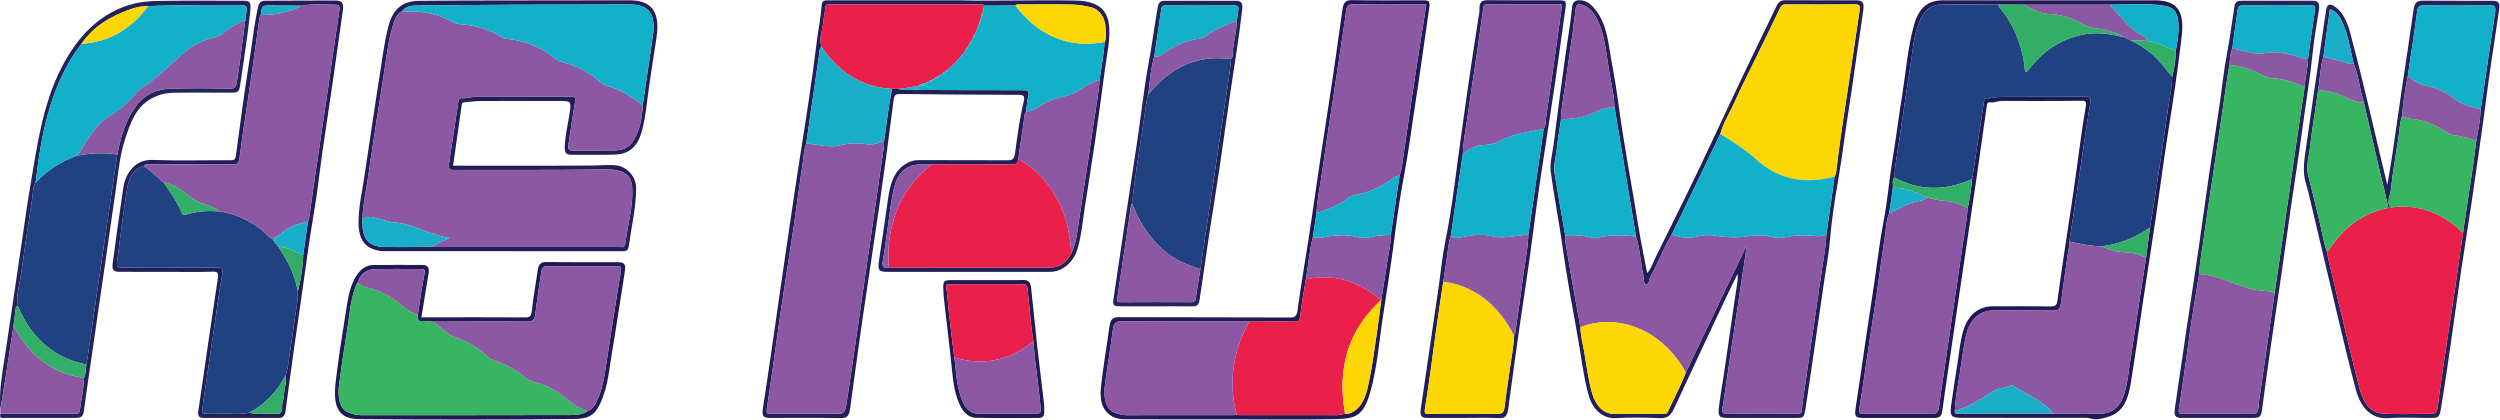 <?xml version="1.0" encoding="UTF-8" standalone="no"?>
<!-- Created with Inkscape (http://www.inkscape.org/) -->

<svg
   version="1.1"
   id="svg2"
   xml:space="preserve"
   width="348.066"
   height="58.409"
   viewBox="0 0 348.066 58.409"
   sodipodi:docname="5cec14d333135cf1b43368fb75fa31f1.ai"
   xmlns:inkscape="http://www.inkscape.org/namespaces/inkscape"
   xmlns:sodipodi="http://sodipodi.sourceforge.net/DTD/sodipodi-0.dtd"
   xmlns="http://www.w3.org/2000/svg"
   xmlns:svg="http://www.w3.org/2000/svg"><defs
     id="defs6"><clipPath
       clipPathUnits="userSpaceOnUse"
       id="clipPath16"><path
         d="M 0,65.88 H 272.44 V 0 H 0 Z"
         id="path14" /></clipPath></defs><sodipodi:namedview
     id="namedview4"
     pagecolor="#ffffff"
     bordercolor="#666666"
     borderopacity="1.0"
     inkscape:pageshadow="2"
     inkscape:pageopacity="0.0"
     inkscape:pagecheckerboard="0" /><g
     id="g8"
     inkscape:groupmode="layer"
     inkscape:label="5cec14d333135cf1b43368fb75fa31f1"
     transform="matrix(1.333,0,0,-1.333,-9.135,74.843)"><g
       id="g10"><g
         id="g12"
         clip-path="url(#clipPath16)"><g
           id="g18"
           transform="translate(204.555,36.53)"><path
             d="m 0,0 c -0.129,-0.895 -0.258,-1.791 -0.388,-2.686 -0.336,-0.778 -0.326,-1.65 -0.456,-2.477 -0.415,-2.646 -0.73,-5.314 -1.153,-7.958 -0.524,-3.269 -0.96,-6.556 -1.491,-9.823 -0.121,-0.743 0.126,-0.662 0.524,-0.661 2.349,0.006 4.698,0.026 7.046,-0.014 0.548,-0.009 0.686,0.26 0.75,0.802 0.126,1.051 0.291,2.095 0.444,3.142 0.302,2.07 0.606,4.139 0.91,6.209 0.309,2.092 0.636,4.181 0.923,6.278 0.229,1.678 0.578,3.334 0.7,5.032 0.224,1.008 0.372,2.033 0.472,3.067 0.167,1.097 0.334,2.194 0.502,3.291 0.239,1.565 0.48,3.13 0.716,4.695 0.037,0.244 0.052,0.495 0.349,0.463 0.435,-0.047 0.856,0.131 1.28,0.134 3.026,0.022 6.051,0.008 9.077,0.018 C 20.56,9.514 20.704,9.373 20.637,8.964 20.494,8.078 20.341,7.194 20.209,6.305 19.857,3.919 19.52,1.531 19.166,-0.855 18.93,-2.443 18.676,-4.028 18.43,-5.614 c 0.062,-0.391 -0.083,-0.751 -0.133,-1.123 -0.248,-1.817 -0.531,-3.627 -0.768,-5.446 -0.073,-0.557 -0.313,-0.639 -0.737,-0.634 -2.121,0.023 -4.243,0.027 -6.364,0.003 -1.151,-0.013 -2.26,-0.745 -2.679,-2.232 -0.427,-1.515 -0.543,-3.092 -0.803,-4.639 -0.202,-1.197 -0.432,-2.397 -0.478,-3.626 -0.04,-0.322 0.162,-0.264 0.316,-0.265 3.333,-0.002 6.667,-0.001 10,-0.002 1.715,-0.008 3.434,-0.095 5.144,0.006 1.024,0.061 1.798,0.726 2.201,1.935 0.38,1.14 0.477,2.335 0.663,3.514 0.321,2.041 0.618,4.088 0.929,6.132 0.237,1.555 0.48,3.108 0.721,4.662 0.138,1.057 0.277,2.114 0.415,3.171 0.198,1.23 0.405,2.459 0.591,3.691 0.402,2.662 0.816,5.321 1.177,7.989 0.184,1.357 0.509,2.689 0.547,4.072 0.223,0.883 0.375,1.779 0.372,2.705 0.166,0.884 0.321,1.77 0.289,2.684 -0.045,1.281 -0.401,1.853 -1.497,2.031 -1.893,0.308 -3.803,0.097 -5.705,0.114 -3.021,0 -6.042,0.001 -9.063,0.002 L 10.99,19.139 C 9.015,19.143 7.039,19.168 5.065,19.141 4.206,19.13 3.487,18.763 3.005,17.844 2.221,16.349 2.121,14.648 1.865,12.996 1.451,10.335 1.064,7.668 0.672,5.003 0.48,3.694 0.233,2.396 0.139,1.069 -0.12,0.75 0.043,0.357 0,0 m 16.353,19.583 c 3.668,0 7.335,0.002 11.002,0 2.289,-10e-4 3.119,-1.076 2.819,-3.699 -0.395,-3.453 -0.915,-6.883 -1.461,-10.308 -0.467,-2.929 -0.834,-5.879 -1.268,-8.815 -0.43,-2.912 -0.894,-5.817 -1.333,-8.726 -0.425,-2.818 -0.806,-5.645 -1.267,-8.455 -0.45,-2.744 -1.407,-3.43 -3.465,-3.755 -0.411,-0.065 -0.798,0.153 -1.215,0.152 -4.388,-0.014 -8.777,-0.001 -13.165,0.004 -0.854,10e-4 -1.056,0.221 -0.929,1.179 0.198,1.495 0.445,2.981 0.672,4.471 0.174,1.141 0.28,2.298 0.598,3.404 0.475,1.657 1.597,2.591 3.103,2.591 2.039,0.001 4.079,0.016 6.118,-0.013 0.421,-0.006 0.571,0.173 0.63,0.617 0.403,3.037 0.866,6.062 1.333,9.087 0.461,2.979 0.842,5.974 1.266,8.96 0.106,0.746 0.248,1.485 0.361,2.23 0.053,0.343 0.083,0.59 -0.389,0.584 C 16.962,9.056 14.16,9.076 11.358,9.072 10.95,9.072 10.56,8.852 10.142,8.928 9.826,8.985 9.825,8.643 9.798,8.456 9.447,6.079 9.124,3.696 8.781,1.318 8.447,-0.991 8.096,-3.296 7.754,-5.603 7.436,-7.745 7.121,-9.888 6.805,-12.031 6.496,-14.128 6.187,-16.226 5.88,-18.323 c -0.229,-1.561 -0.47,-3.12 -0.677,-4.685 -0.115,-0.872 -0.225,-1.026 -0.958,-1.026 -2.452,-0.001 -4.903,-0.001 -7.355,0 -0.825,0 -0.914,0.172 -0.77,1.097 0.365,2.349 0.693,4.707 1.042,7.059 0.304,2.051 0.621,4.098 0.926,6.148 0.313,2.096 0.545,4.213 0.948,6.285 0.402,2.067 0.565,4.172 0.903,6.248 0.383,2.345 0.683,4.708 1.061,7.054 0.385,2.392 0.552,4.836 1.217,7.162 0.519,1.816 1.431,2.564 3.073,2.564 3.688,0 7.376,0 11.063,0"
             style="fill:#1f1955;fill-opacity:1;fill-rule:nonzero;stroke:none"
             id="path20" /></g><g
           id="g22"
           transform="translate(121.703,47.792)"><path
             d="M 0,0 C 0.163,1.326 0.454,2.629 0.517,3.972 0.768,4.409 0.641,4.902 0.63,5.36 0.603,6.473 0.003,7.37 -0.873,7.585 -1.52,7.743 -2.185,7.86 -2.844,7.875 -4.653,7.913 -6.463,7.89 -8.272,7.885 -8.451,7.884 -8.646,7.952 -8.801,7.78 -9.894,7.773 -10.986,7.766 -12.078,7.758 c -0.097,0.18 -0.255,0.127 -0.391,0.127 -5.251,0.003 -10.502,0.001 -15.752,0.007 -0.287,10e-4 -0.446,-0.03 -0.451,-0.451 -0.005,-0.44 -0.149,-0.875 -0.182,-1.317 -0.064,-0.879 -0.485,-1.721 -0.207,-2.635 -0.293,-0.313 -0.217,-0.757 -0.275,-1.141 -0.448,-2.994 -0.873,-5.992 -1.306,-8.989 -0.246,-0.607 -0.257,-1.277 -0.353,-1.919 -0.357,-2.37 -0.661,-4.75 -1.012,-7.121 -0.434,-2.926 -0.912,-5.844 -1.34,-8.771 -0.479,-3.279 -0.894,-6.57 -1.405,-9.842 -0.094,-0.603 0.066,-0.573 0.42,-0.572 2.203,0.006 4.406,0.003 6.609,0.003 1.08,0 1.116,-0.008 1.313,1.226 0.347,2.179 0.646,4.368 0.964,6.553 0.274,1.883 0.547,3.766 0.82,5.649 0.304,2.092 0.608,4.185 0.91,6.278 0.272,1.883 0.558,3.764 0.807,5.652 0.139,1.045 0.373,2.075 0.397,3.14 0.275,1.813 0.458,3.645 0.826,5.439 0.181,0 0.361,0.001 0.543,0.001 0.665,-0.133 1.334,-0.136 2.005,-0.093 0.205,-0.009 0.41,-0.024 0.616,-0.025 3.499,-0.011 6.999,-0.029 10.498,-0.022 0.485,10e-4 0.749,-0.046 0.554,-0.739 -0.132,-0.47 -0.137,-0.988 -0.199,-1.484 -0.281,-0.341 -0.205,-0.797 -0.27,-1.201 -0.204,-1.259 -0.374,-2.525 -0.558,-3.788 -0.051,-0.432 -0.26,-0.546 -0.631,-0.544 -2.802,0.016 -5.604,0.005 -8.406,0.003 -0.329,0.002 -0.658,10e-4 -0.986,0.006 -2.049,0.035 -2.737,-1.258 -3.058,-2.952 -0.44,-2.319 -0.641,-4.699 -1.052,-7.027 -0.148,-0.843 0.089,-0.893 0.635,-0.803 5.621,-0.004 11.243,-0.025 16.864,0.006 0.928,0.005 1.715,0.511 2.188,1.519 0.424,0.802 0.539,1.708 0.672,2.615 0.299,2.043 0.624,4.08 0.933,6.121 0.273,1.809 0.539,3.62 0.808,5.43 C -0.337,-2.605 -0.088,-1.317 0,0 M -14.648,8.322 C -11.268,8.227 -7.047,8.368 -2.826,8.303 -1.983,8.291 -1.12,8.247 -0.309,7.83 0.621,7.352 0.954,6.467 1.01,5.384 1.081,3.984 0.76,2.632 0.577,1.265 c -0.341,-2.55 -0.681,-5.101 -1.052,-7.646 -0.333,-2.284 -0.707,-4.559 -1.062,-6.838 -0.232,-1.488 -0.343,-3.003 -0.781,-4.444 -0.426,-1.401 -1.58,-2.376 -2.855,-2.376 -5.685,-10e-4 -11.371,-10e-4 -17.056,0 -0.855,0 -0.966,0.219 -0.809,1.215 0.333,2.115 0.623,4.24 0.931,6.361 0.205,1.413 0.526,2.754 1.666,3.575 0.459,0.33 0.954,0.514 1.502,0.514 3.09,-0.005 6.18,0.007 9.269,-0.013 0.508,-0.003 0.742,0.031 0.844,0.782 0.244,1.796 0.476,3.603 0.899,5.361 0.125,0.52 0.021,0.692 -0.482,0.693 -4.139,0.006 -8.277,0.043 -12.415,0.09 -0.435,0.005 -0.623,-0.078 -0.697,-0.664 -0.457,-3.619 -0.945,-7.233 -1.462,-10.84 -0.591,-4.127 -1.237,-8.242 -1.835,-12.367 -0.436,-3.007 -0.832,-6.022 -1.247,-9.033 -0.082,-0.599 -0.262,-0.964 -0.907,-0.952 -2.492,0.046 -4.984,0.017 -7.477,0.02 -0.717,0 -0.842,0.23 -0.713,1.049 0.329,2.092 0.631,4.19 0.938,6.287 0.309,2.121 0.609,4.244 0.917,6.366 0.311,2.143 0.622,4.287 0.94,6.429 0.355,2.399 0.703,4.799 1.082,7.193 0.618,3.899 1.233,7.8 1.711,11.726 0.165,1.36 0.442,2.699 0.547,4.068 0.023,0.31 0.171,0.479 0.436,0.495 0.165,0.01 0.33,0.006 0.495,0.006 4.202,0 8.404,0 13.448,0"
             style="fill:#221e58;fill-opacity:1;fill-rule:nonzero;stroke:none"
             id="path24" /></g><g
           id="g26"
           transform="translate(169.878,43.557)"><path
             d="m 0,0 c -0.139,-0.938 -0.308,-1.871 -0.407,-2.814 -0.096,-0.918 -0.4,-1.82 -0.244,-2.759 0.356,-2.149 0.738,-4.292 1.11,-6.438 0.005,-0.236 -0.017,-0.479 0.021,-0.708 0.268,-1.613 0.543,-3.225 0.827,-4.835 0.238,-1.348 0.491,-2.692 0.737,-4.038 0.015,-0.847 0.23,-1.654 0.377,-2.473 0.267,-1.499 0.434,-3.024 0.859,-4.482 0.362,-1.241 1.203,-2.072 2.158,-2.079 1.747,-0.012 3.494,-0.002 5.24,-0.005 0.188,0 0.39,-0.024 0.49,0.198 0.624,1.372 1.344,2.685 1.884,4.109 2.078,4.344 4.155,8.687 6.296,13.163 0,-0.256 0.012,-0.353 -0.002,-0.445 -0.243,-1.625 -0.491,-3.249 -0.735,-4.874 -0.313,-2.091 -0.624,-4.182 -0.937,-6.274 -0.263,-1.766 -0.531,-3.531 -0.788,-5.299 -0.048,-0.334 -0.018,-0.587 0.394,-0.584 2.492,0.019 4.984,0.013 7.477,0.005 0.271,-10e-4 0.388,0.068 0.415,0.429 0.053,0.704 0.172,1.402 0.272,2.101 0.315,2.186 0.635,4.372 0.953,6.558 0.274,1.883 0.564,3.764 0.82,5.651 0.181,1.326 0.477,2.633 0.515,3.984 0.287,2.018 0.573,4.036 0.859,6.054 0.083,0.133 0.142,0.264 0.163,0.443 0.154,1.297 0.31,2.593 0.498,3.884 0.314,2.162 0.653,4.319 0.978,6.479 0.328,2.183 0.649,4.367 0.976,6.551 0.062,0.415 0.03,0.641 -0.441,0.635 -2.427,-0.03 -4.855,-0.016 -7.283,-0.011 -0.259,0.001 -0.43,-0.04 -0.581,-0.361 C 22.027,9.91 21.115,8.08 20.22,6.239 19.493,4.742 18.737,3.263 18.056,1.738 c -0.466,-1.045 -1.094,-1.993 -1.4,-3.133 -1.695,-3.51 -3.39,-7.02 -5.084,-10.53 -0.845,-1.339 -1.382,-2.888 -2.156,-4.275 -0.182,-0.326 -0.221,-0.973 -0.537,-0.919 -0.279,0.047 -0.192,0.695 -0.279,1.072 -0.298,1.293 -0.333,2.654 -0.747,3.918 C 7.106,-7.63 6.358,-3.131 5.611,1.368 5.559,2.502 5.329,3.603 5.124,4.705 4.809,6.404 4.704,8.168 4.124,9.786 3.763,10.794 3.251,11.726 2.258,12.065 1.965,12.164 1.624,12.261 1.553,11.711 1.427,10.732 1.314,9.75 1.177,8.773 0.917,6.913 0.632,5.058 0.38,3.196 0.237,2.134 0.002,1.085 0,0 m 18.453,-16.013 c -0.487,-1.006 -0.944,-1.925 -1.382,-2.856 -1.751,-3.726 -3.505,-7.449 -5.235,-11.188 -0.337,-0.729 -0.737,-1.069 -1.495,-1.03 -1.542,0.079 -3.091,0.085 -4.633,0.005 -1.322,-0.069 -2.393,0.916 -2.802,2.373 -0.538,1.92 -0.755,3.921 -1.105,5.888 -0.584,3.287 -1.208,6.568 -1.662,9.88 -0.35,2.551 -0.87,5.062 -1.193,7.615 -0.118,0.934 0.177,1.841 0.291,2.757 0.38,3.051 0.781,6.099 1.205,9.142 0.248,1.774 0.557,3.535 0.739,5.321 0.042,0.411 0.258,0.628 0.615,0.664 C 2.436,12.622 2.952,12.322 3.4,11.829 4.384,10.748 4.78,9.349 5.016,7.847 5.315,5.941 5.711,4.054 5.961,2.14 6.541,-2.307 7.4,-6.69 8.107,-11.108 c 0.257,-1.606 0.598,-3.193 0.907,-4.819 0.408,0.409 0.574,1.011 0.828,1.526 1.986,4.019 3.993,8.026 5.891,12.101 1.17,2.513 2.351,5.02 3.54,7.52 1.071,2.252 2.18,4.479 3.251,6.731 0.22,0.463 0.496,0.619 0.939,0.615 2.451,-0.019 4.903,-0.008 7.354,-0.01 0.713,0 0.881,-0.199 0.768,-1.044 C 31.39,10.04 31.154,8.575 30.939,7.106 30.66,5.196 30.407,3.28 30.103,1.375 c -0.408,-2.556 -0.712,-5.132 -1.152,-7.684 -0.351,-2.034 -0.67,-4.082 -0.84,-6.16 -0.122,-1.502 -0.42,-2.985 -0.637,-4.477 -0.318,-2.191 -0.632,-4.382 -0.951,-6.572 -0.316,-2.167 -0.618,-4.337 -0.96,-6.498 -0.166,-1.054 -0.2,-1.047 -1.108,-1.047 -2.349,0 -4.697,0 -7.045,0 -0.87,0 -1.024,0.17 -0.895,1.184 0.156,1.216 0.373,2.42 0.552,3.631 0.313,2.12 0.616,4.242 0.924,6.363 0.146,1.002 0.287,2.005 0.449,3.004 0.042,0.258 0.054,0.504 0.013,0.868"
             style="fill:#221e58;fill-opacity:1;fill-rule:nonzero;stroke:none"
             id="path28" /></g><g
           id="g30"
           transform="translate(51.995,30.37)"><path
             d="m 0,0 c 0.288,-0.007 0.576,-0.021 0.864,-0.021 6.159,-10e-4 12.319,-10e-4 18.478,-10e-4 0.103,0 0.208,0.016 0.308,-0.003 0.357,-0.07 0.496,0.102 0.548,0.518 0.228,1.82 0.756,3.586 0.702,5.46 C 20.87,7.006 20.558,7.605 19.683,7.884 18.902,8.133 18.1,8.082 17.284,8.071 12.258,7.999 7.232,8.041 2.206,8.025 1.761,8.024 1.684,8.216 1.753,8.664 c 0.329,2.136 0.652,4.272 0.964,6.411 0.042,0.283 0.128,0.466 0.381,0.443 0.475,-0.043 0.934,0.139 1.4,0.141 3.337,0.018 6.674,0.006 10.011,0.015 0.373,0.001 0.498,-0.082 0.41,-0.576 -0.262,-1.478 -0.469,-2.969 -0.692,-4.456 -0.06,-0.398 0.027,-0.607 0.446,-0.599 1.442,0.03 2.884,-0.006 4.326,0.019 0.681,0.012 1.4,0.171 1.841,0.78 0.808,1.117 1.091,2.501 1.145,3.946 0.352,2.401 0.698,4.803 1.056,7.202 0.343,2.3 -0.368,3.307 -2.362,3.319 -0.123,10e-4 -0.247,10e-4 -0.37,10e-4 C 16.254,25.301 12.2,25.299 8.145,25.28 4.916,25.266 1.686,25.23 -1.543,25.205 c -0.585,-0.004 -1.151,-0.076 -1.6,-0.584 -0.537,-0.253 -0.741,-0.82 -0.926,-1.385 -0.341,-1.04 -0.525,-2.125 -0.682,-3.222 -0.286,-2 -0.622,-3.99 -0.929,-5.986 C -6.041,11.684 -6.408,9.341 -6.742,6.991 -6.926,5.69 -7.253,4.413 -7.268,3.081 -7.416,0.949 -6.795,0.035 -5.06,-0.011 -3.375,-0.056 -1.687,-0.008 0,0 m 2.179,8.47 h 0.658 c 4.675,0 9.351,-0.021 14.027,0.02 0.811,0.007 1.613,0.106 2.432,0 0.905,-0.117 2.016,-1.03 2.005,-2.41 -0.015,-2.071 -0.504,-4.028 -0.774,-6.037 -0.046,-0.348 -0.212,-0.499 -0.501,-0.5 -0.144,0 -0.289,-0.001 -0.433,-0.001 -8.095,0 -16.19,0 -24.285,0.002 -0.268,0 -0.539,-0.011 -0.802,0.034 -1.547,0.262 -2.212,1.189 -2.201,3.02 0.01,1.578 0.366,3.095 0.593,4.635 0.343,2.329 0.694,4.656 1.047,6.984 0.301,1.979 0.608,3.956 0.913,5.934 0.151,0.978 0.325,1.947 0.573,2.902 0.484,1.864 1.577,2.62 3.168,2.637 2.883,0.032 5.767,0.032 8.65,0.038 4.366,0.009 8.733,0.011 13.1,0.016 0.103,0 0.206,0.001 0.309,0 2.291,-0.005 3.177,-1.264 2.769,-3.895 -0.354,-2.284 -0.722,-4.566 -1.006,-6.861 -0.135,-1.085 -0.279,-2.14 -0.606,-3.18 -0.467,-1.486 -1.403,-2.125 -2.661,-2.174 -1.564,-0.061 -3.13,-0.006 -4.696,-0.02 -0.456,-0.004 -0.621,0.227 -0.614,0.74 0.014,1.077 0.266,2.111 0.436,3.154 0.282,1.735 0.328,1.725 -1.13,1.725 -2.678,0 -5.356,0.009 -8.034,-0.006 C 4.526,15.223 3.936,15.135 3.345,15.09 3.219,15.08 3.121,15.08 3.092,14.876 2.796,12.757 2.49,10.64 2.179,8.47"
             style="fill:#221e58;fill-opacity:1;fill-rule:nonzero;stroke:none"
             id="path32" /></g><g
           id="g34"
           transform="translate(249.517,50.22)"><path
             d="m 0,0 c -0.346,-1.124 -0.325,-2.326 -0.55,-3.476 -0.048,-0.347 -0.096,-0.694 -0.145,-1.04 -0.236,-1.638 -0.514,-3.269 -0.693,-4.915 -0.11,-1.007 -0.468,-1.992 -0.178,-3.055 0.405,-1.487 0.738,-3 1.113,-4.498 0.288,-1.152 0.447,-2.347 0.866,-3.454 0.017,-0.234 0.045,-0.457 0.104,-0.692 0.399,-1.596 0.754,-3.206 1.139,-4.807 0.693,-2.886 1.366,-5.778 2.109,-8.646 0.353,-1.367 1.031,-2.579 2.377,-2.677 1.724,-0.125 3.459,-0.024 5.189,-0.029 0.377,-10e-4 0.531,0.191 0.59,0.628 0.277,2.066 0.575,4.128 0.88,6.189 0.313,2.105 0.651,4.204 0.963,6.309 0.285,1.92 0.552,3.844 0.827,5.765 0.055,0.393 0.107,0.787 0.166,1.179 0.273,1.817 0.554,3.632 0.82,5.45 0.144,0.987 0.263,1.979 0.394,2.97 0.191,1.097 0.42,2.187 0.472,3.311 0.496,3.367 0.984,6.735 1.495,10.099 0.081,0.536 0.04,0.764 -0.511,0.756 C 15.1,5.333 12.773,5.342 10.445,5.362 10.01,5.366 9.859,5.227 9.79,4.697 9.498,2.452 9.148,0.217 8.819,-2.021 8.535,-3.396 8.324,-4.784 8.226,-6.194 7.96,-6.912 7.968,-7.695 7.845,-8.446 7.54,-10.303 7.242,-12.163 7.029,-14.035 6.967,-14.581 6.564,-15.176 7.014,-15.744 6.935,-15.759 6.855,-15.774 6.776,-15.789 6.537,-14.462 6.184,-13.17 5.873,-11.865 5.31,-9.502 4.775,-7.13 4.228,-4.761 4.191,-4.628 4.157,-4.494 4.118,-4.362 3.758,-3.156 3.661,-1.856 3.156,-0.702 2.837,0.723 2.603,2.179 2.023,3.507 1.734,4.168 1.357,4.736 0.685,4.974 0.452,3.288 0.226,1.644 0,0 m 6.68,-13.393 c 0.197,1.189 0.379,2.198 0.53,3.214 0.335,2.259 0.65,4.522 0.983,6.781 0.409,2.775 0.845,5.544 1.231,8.324 0.094,0.676 0.334,0.936 0.917,0.931 2.41,-0.021 4.82,-0.005 7.23,-0.011 0.779,-0.002 0.898,-0.156 0.767,-1.073 -0.461,-3.209 -0.989,-6.406 -1.39,-9.625 -0.359,-2.88 -0.816,-5.739 -1.211,-8.611 -0.402,-2.916 -0.894,-5.815 -1.323,-8.726 -0.396,-2.679 -0.753,-5.366 -1.141,-8.047 -0.303,-2.097 -0.607,-4.195 -0.951,-6.284 -0.2,-1.215 -0.236,-1.207 -1.346,-1.207 -1.36,0 -2.725,0.092 -4.077,-0.021 -2.008,-0.168 -3.044,1.252 -3.504,2.972 -0.749,2.805 -1.409,5.643 -2.087,8.474 -0.863,3.606 -1.705,7.219 -2.56,10.827 -0.173,0.732 -0.332,1.471 -0.555,2.182 -0.43,1.371 -0.154,2.717 0.037,4.069 0.271,1.912 0.545,3.823 0.825,5.733 0.408,2.791 0.825,5.58 1.233,8.37 C 0.377,5.49 0.666,5.558 1.085,5.31 1.89,4.834 2.307,3.987 2.632,3.066 2.787,2.627 2.888,2.16 3.01,1.705 4.334,-3.229 5.42,-8.241 6.68,-13.393"
             style="fill:#24225a;fill-opacity:1;fill-rule:nonzero;stroke:none"
             id="path36" /></g><g
           id="g38"
           transform="translate(151.122,24.831)"><path
             d="m 0,0 c 0.216,1.359 0.448,2.715 0.641,4.079 0.127,0.899 0.378,1.778 0.353,2.704 0.304,2.051 0.608,4.103 0.912,6.154 0.074,0.267 0.178,0.527 0.219,0.8 0.425,2.882 0.827,5.768 1.26,8.648 0.423,2.805 0.873,5.605 1.32,8.464 -2.589,0 -5.12,-0.022 -7.65,0.017 -0.558,0.009 -0.669,-0.278 -0.741,-0.811 -0.215,-1.583 -0.462,-3.16 -0.7,-4.739 C -4.684,23.343 -4.988,21.37 -5.285,19.397 -5.6,17.307 -5.926,15.22 -6.215,13.125 -6.4,11.775 -6.709,10.447 -6.762,9.073 -6.889,8.245 -7.016,7.416 -7.144,6.588 -7.501,5.134 -7.625,3.629 -7.875,2.151 -8.081,0.862 -8.334,-0.421 -8.473,-1.72 c -0.055,-0.517 -0.218,-0.548 -0.565,-0.545 -1.585,0.01 -3.17,-0.002 -4.755,-0.006 -4.445,0.004 -8.889,-0.013 -13.333,0.033 -0.68,0.007 -0.834,-0.29 -0.921,-0.977 -0.237,-1.863 -0.559,-3.712 -0.805,-5.574 -0.177,-1.348 0,-2.655 1.034,-3.008 0.367,-0.125 0.736,-0.252 1.127,-0.251 3.868,0.004 7.736,0.006 11.605,0.008 3.181,-0.002 6.362,-0.007 9.543,-0.006 0.588,0 1.181,-0.06 1.754,0.165 0.428,-0.084 0.798,0.118 1.126,0.382 0.969,0.778 1.2,2.041 1.44,3.246 0.309,1.54 0.517,3.108 0.747,4.669 C -0.3,-2.393 -0.157,-1.195 0,0 m -15.671,-12.48 c -3.687,0 -7.374,-0.009 -11.061,0.007 -0.743,0.003 -1.465,0.149 -2.019,0.833 -0.657,0.81 -0.603,1.833 -0.498,2.778 0.229,2.062 0.593,4.103 0.871,6.158 0.097,0.714 0.393,0.896 0.996,0.893 5.974,-0.026 11.947,-0.006 17.921,-0.034 0.483,-0.003 0.64,0.22 0.702,0.672 0.448,3.276 1.037,6.524 1.505,9.795 0.585,4.083 1.194,8.16 1.828,12.233 0.492,3.163 0.923,6.339 1.379,9.51 0.087,0.609 0.287,0.947 0.92,0.936 2.492,-0.046 4.985,-0.017 7.477,-0.02 C 5.068,31.28 5.112,31.195 4.991,30.372 4.525,27.179 4.096,23.978 3.599,20.791 3.217,18.349 2.915,15.887 2.466,13.465 2.081,11.385 1.729,9.297 1.472,7.198 1.092,4.105 0.594,1.037 0.13,-2.037 c -0.375,-2.488 -0.57,-5.028 -1.235,-7.445 -0.717,-2.603 -1.517,-2.93 -3.566,-2.975 -3.665,-0.081 -7.333,-0.023 -11,-0.023"
             style="fill:#1f1955;fill-opacity:1;fill-rule:nonzero;stroke:none"
             id="path40" /></g><g
           id="g42"
           transform="translate(38.52,29.494)"><path
             d="m 0,0 c 0.165,1.175 0.331,2.35 0.496,3.525 0.038,0.082 0.098,0.16 0.11,0.246 0.217,1.513 0.42,3.029 0.642,4.541 0.444,3.022 0.903,6.042 1.344,9.065 0.401,2.744 0.776,5.494 1.19,8.236 0.064,0.423 -0.075,0.543 -0.358,0.543 -1.192,-10e-4 -2.388,0.138 -3.575,-0.103 -1.104,0.01 -2.208,0.023 -3.312,0.029 -0.84,0.004 -0.84,0 -0.974,-1.01 -0.041,-0.079 -0.108,-0.153 -0.12,-0.237 -0.3,-2.139 -0.584,-4.281 -0.893,-6.419 -0.396,-2.739 -0.846,-5.468 -1.195,-8.215 -0.081,-0.637 -0.27,-0.724 -0.727,-0.722 -2.858,0.015 -5.716,0.009 -8.573,0.004 -0.239,0 -0.499,0.087 -0.702,-0.152 -1.11,-0.281 -1.571,-1.278 -1.751,-2.407 -0.388,-2.427 -0.692,-4.873 -1.004,-7.315 -0.117,-0.909 -0.084,-0.915 0.724,-0.915 3.233,0 6.467,-0.009 9.701,0.009 0.513,0.003 0.633,-0.158 0.517,-0.757 -0.227,-1.181 -0.382,-2.381 -0.557,-3.575 -0.49,-3.348 -0.972,-6.697 -1.468,-10.043 -0.133,-0.896 -0.151,-0.893 0.649,-0.893 0.412,0 0.824,-0.016 1.236,0.003 0.984,0.047 1.975,-0.127 2.954,0.106 0.909,-0.25 1.832,-0.035 2.745,-0.116 0.474,-0.043 0.725,0.085 0.698,0.734 -0.017,0.404 0.184,0.816 0.195,1.228 0.018,0.689 0.314,1.342 0.18,2.045 0.073,0.318 0.192,0.611 0.236,0.951 0.204,1.587 0.478,3.162 0.676,4.751 0.127,1.024 0.394,2.028 0.352,3.078 C -0.25,-2.549 -0.028,-1.294 0,0 m -14.3,-1.741 c -1.627,0 -3.255,-0.002 -4.882,0.002 -0.631,0.001 -0.809,0.197 -0.715,0.89 0.357,2.638 0.711,5.278 1.114,7.907 0.254,1.655 1.337,2.958 3.074,2.891 2.696,-0.102 5.397,-0.021 8.095,-0.034 0.367,-0.002 0.527,0.019 0.598,0.566 0.451,3.458 0.928,6.913 1.477,10.352 0.267,1.675 0.442,3.37 0.811,5.025 0.118,0.526 0.324,0.717 0.759,0.718 2.41,0.003 4.82,0.026 7.23,0.023 C 4.14,26.598 4.264,26.343 4.112,25.32 3.755,22.921 3.439,20.513 3.092,18.112 2.738,15.665 2.357,13.223 2.007,10.776 1.696,8.606 1.47,6.418 1.095,4.265 0.835,2.768 0.609,1.269 0.404,-0.239 c -0.438,-3.222 -0.926,-6.435 -1.381,-9.654 -0.303,-2.146 -0.583,-4.297 -0.878,-6.445 -0.06,-0.441 -0.286,-0.663 -0.678,-0.663 -2.637,0.003 -5.274,0 -7.91,0.003 -0.456,0.001 -0.59,0.229 -0.505,0.783 0.375,2.419 0.706,4.847 1.061,7.27 0.316,2.166 0.638,4.332 0.97,6.495 0.078,0.502 0.051,0.744 -0.501,0.727 -1.627,-0.05 -3.255,-0.018 -4.882,-0.018"
             style="fill:#221e58;fill-opacity:1;fill-rule:nonzero;stroke:none"
             id="path44" /></g><g
           id="g46"
           transform="translate(6.89,13.363)"><path
             d="m 0,0 c -0.166,2.02 0.234,3.971 0.529,5.936 0.314,2.096 0.624,4.192 0.934,6.289 0.307,2.074 0.609,4.149 0.917,6.224 0.227,1.537 0.434,3.079 0.696,4.608 0.748,4.352 1.3,8.769 3.321,12.68 1.749,3.387 4.116,5.772 7.496,6.652 0.928,0.242 1.871,0.286 2.806,0.3 2.884,0.044 5.769,0.018 8.654,0.015 0.771,-10e-4 0.844,-0.172 0.75,-1.087 -0.257,-2.517 -0.675,-5.003 -1.022,-7.503 -0.129,-0.934 -0.206,-1.011 -1.029,-1.011 -1.998,0 -3.997,0.024 -5.996,-0.01 C 17.022,33.076 16.041,32.77 15.164,32.081 14.042,31.2 13.552,29.821 13.088,28.45 12.434,26.52 12.283,24.448 11.979,22.422 11.665,20.325 11.374,18.223 11.071,16.124 10.798,14.236 10.52,12.349 10.246,10.462 9.942,8.363 9.64,6.263 9.337,4.164 9.145,2.835 8.936,1.51 8.768,0.178 8.653,-0.733 8.555,-0.869 7.765,-0.869 5.334,-0.87 2.902,-0.871 0.471,-0.868 0.227,-0.867 -0.12,-0.991 0,-0.438 c 2.576,0.002 5.152,0.005 7.727,0.006 0.263,0 0.537,-0.064 0.588,0.398 0.122,1.123 0.408,2.217 0.422,3.359 0.231,0.424 0.166,0.919 0.244,1.379 0.049,0.28 0.105,0.558 0.146,0.839 0.309,2.127 0.614,4.255 0.923,6.382 0.351,2.407 0.704,4.814 1.058,7.221 0.367,2.499 0.737,4.998 1.105,7.497 0.085,0.388 0.166,0.776 0.255,1.163 0.319,1.391 0.857,2.675 1.627,3.785 0.942,1.359 2.282,1.893 3.734,1.935 2.059,0.059 4.12,0.04 6.18,-0.004 0.504,-0.011 0.629,0.254 0.695,0.715 0.108,0.745 0.23,1.486 0.33,2.232 0.184,1.376 0.357,2.755 0.535,4.132 l -0.004,-0.008 c 0.109,0.045 0.104,0.104 0.016,0.174 0.039,0.258 0.059,0.523 0.12,0.774 0.135,0.555 -0.047,0.708 -0.514,0.679 C 24.531,42.179 23.87,42.218 23.212,42.208 20.62,42.17 18.026,42.3 15.435,42.132 14.453,42.182 13.539,41.825 12.639,41.445 11.013,40.759 9.537,39.793 8.447,38.168 8.246,37.896 8.035,37.633 7.845,37.351 5.146,33.34 4.247,28.583 3.679,23.69 3.365,23.203 3.416,22.605 3.331,22.055 2.919,19.402 2.519,16.745 2.149,14.084 1.999,13 1.632,11.939 1.825,10.807 1.755,10.773 1.63,10.749 1.624,10.702 1.529,10.041 1.45,9.377 1.367,8.713 1.112,7.046 0.862,5.379 0.602,3.713 0.408,2.474 0.201,1.238 0,0"
             style="fill:#24225a;fill-opacity:1;fill-rule:nonzero;stroke:none"
             id="path48" /></g><g
           id="g50"
           transform="translate(6.89,13.363)"><path
             d="m 0,0 c 0.201,1.238 0.408,2.474 0.602,3.713 0.26,1.666 0.51,3.333 0.765,5 C 1.473,8.539 1.58,8.366 1.685,8.191 3.402,5.324 5.751,3.698 8.737,3.325 8.723,2.183 8.437,1.089 8.315,-0.034 8.264,-0.496 7.99,-0.432 7.727,-0.432 5.152,-0.433 2.576,-0.436 0,-0.438 0,-0.292 0,-0.146 0,0"
             style="fill:#8c57a3;fill-opacity:1;fill-rule:nonzero;stroke:none"
             id="path52" /></g><g
           id="g54"
           transform="translate(240.005,51.078)"><path
             d="m 0,0 c -0.245,-0.539 -0.224,-1.144 -0.312,-1.721 -0.089,-0.576 -0.182,-1.15 -0.266,-1.727 -0.268,-1.822 -0.531,-3.645 -0.798,-5.467 -0.268,-1.822 -0.54,-3.643 -0.81,-5.465 -0.239,-1.614 -0.495,-3.224 -0.709,-4.843 -0.191,-1.443 -0.495,-2.866 -0.562,-4.331 -0.275,-1.687 -0.574,-3.369 -0.821,-5.061 -0.439,-2.998 -0.819,-6.008 -1.29,-9 -0.091,-0.577 0.082,-0.534 0.4,-0.533 2.428,0.002 4.856,0.017 7.284,-0.014 0.442,-0.006 0.564,0.239 0.628,0.636 0.026,0.163 -0.001,0.337 0.023,0.501 0.548,3.812 1.1,7.623 1.652,11.434 0.311,2.126 0.625,4.252 0.933,6.379 0.264,1.826 0.518,3.655 0.781,5.482 0.273,1.895 0.549,3.79 0.827,5.684 0.197,1.338 0.399,2.675 0.599,4.012 0.053,1.024 0.352,2.009 0.361,3.04 C 8.151,0.655 8.364,2.307 8.625,3.949 8.692,4.366 8.663,4.503 8.277,4.501 5.869,4.488 3.461,4.487 1.053,4.502 0.739,4.504 0.602,4.36 0.557,4.03 0.371,2.687 0.186,1.343 0,0 m -1.515,-38.585 c -1.277,0 -2.555,-0.005 -3.832,0.002 -0.597,0.003 -0.757,0.263 -0.656,0.942 0.412,2.772 0.808,5.546 1.22,8.317 0.398,2.678 0.818,5.352 1.209,8.031 0.392,2.681 0.75,5.368 1.141,8.049 0.349,2.4 0.729,4.794 1.082,7.193 0.267,1.818 0.445,3.658 0.789,5.455 0.318,1.659 0.519,3.337 0.792,5.001 C 0.313,4.908 0.594,4.989 0.946,4.989 3.439,4.99 5.932,4.987 8.424,4.992 8.974,4.993 9.145,4.692 9.052,4.081 8.816,2.55 8.548,1.022 8.389,-0.521 8.119,-3.155 7.67,-5.754 7.324,-8.373 6.963,-11.105 6.52,-13.823 6.125,-16.55 c -0.347,-2.401 -0.672,-4.808 -1.019,-7.209 -0.354,-2.447 -0.731,-4.89 -1.083,-7.337 -0.309,-2.146 -0.608,-4.294 -0.887,-6.445 -0.117,-0.907 -0.214,-1.043 -1.005,-1.044 -1.215,0 -2.431,0 -3.646,0"
             style="fill:#24225a;fill-opacity:1;fill-rule:nonzero;stroke:none"
             id="path56" /></g><g
           id="g58"
           transform="translate(158.378,31.485)"><path
             d="m 0,0 c -0.092,-0.235 -0.155,-0.469 -0.19,-0.735 -0.176,-1.342 -0.39,-2.678 -0.591,-4.016 -0.253,-1.703 -0.515,-3.405 -0.755,-5.11 -0.381,-2.7 -0.7,-5.412 -1.152,-8.095 -0.125,-0.741 0.14,-0.601 0.483,-0.601 2.348,0 4.696,0.028 7.043,-0.019 0.594,-0.012 0.744,0.24 0.804,0.857 0.098,1.021 0.286,2.029 0.416,3.046 0.183,1.434 0.488,2.847 0.562,4.301 0.107,0.065 0.105,0.185 0.122,0.304 0.231,1.65 0.492,3.295 0.692,4.95 0.213,1.766 0.595,3.503 0.679,5.291 0.531,3.676 1.061,7.353 1.591,11.029 0.236,0.256 0.178,0.637 0.222,0.937 0.591,3.995 1.14,7.998 1.707,12.054 -2.638,0 -5.272,-0.001 -7.907,10e-4 -0.185,0 -0.288,-0.046 -0.323,-0.308 C 3.168,22.137 2.918,20.391 2.663,18.646 2.357,16.553 2.022,14.465 1.736,12.368 1.566,11.12 1.297,9.888 1.264,8.617 0.843,5.745 0.421,2.872 0,0 m 1.347,-18.99 c -1.277,0 -2.554,-0.005 -3.831,0.002 -0.571,0.003 -0.747,0.252 -0.654,0.883 0.617,4.217 1.236,8.433 1.852,12.65 0.248,1.7 0.41,3.424 0.754,5.098 0.555,2.701 0.891,5.444 1.254,8.179 0.345,2.594 0.716,5.182 1.081,7.772 0.339,2.401 0.725,4.793 1.086,7.19 C 2.934,23.087 3.01,23.414 3,23.692 2.969,24.56 3.356,24.649 3.962,24.641 6.351,24.613 8.74,24.63 11.129,24.63 12.1,24.629 12.1,24.612 11.942,23.502 11.559,20.821 11.21,18.133 10.814,15.454 10.315,12.079 9.763,8.714 9.27,5.337 8.893,2.753 8.586,0.155 8.223,-2.433 7.879,-4.881 7.493,-7.321 7.143,-9.768 c -0.35,-2.448 -0.68,-4.901 -1.017,-7.352 -0.049,-0.351 -0.081,-0.705 -0.143,-1.052 -0.095,-0.54 -0.292,-0.864 -0.868,-0.837 -1.254,0.059 -2.512,0.019 -3.768,0.019"
             style="fill:#221e58;fill-opacity:1;fill-rule:nonzero;stroke:none"
             id="path60" /></g><g
           id="g62"
           transform="translate(68.206,13.204)"><path
             d="m 0,0 c 0.486,0.158 0.758,0.579 0.989,1.065 0.449,0.943 0.687,1.965 0.851,3.014 0.545,3.504 1.064,7.014 1.651,10.509 0.096,0.569 -0.063,0.54 -0.391,0.539 -2.451,-0.003 -4.903,-0.019 -7.354,0.015 -0.408,0.005 -0.507,-0.248 -0.557,-0.565 -0.227,-1.463 -0.451,-2.928 -0.63,-4.399 -0.072,-0.59 -0.226,-0.833 -0.793,-0.828 -3.296,0.028 -6.592,0.002 -9.888,-0.006 -0.303,0.008 -0.61,0.056 -0.908,0.015 -0.502,-0.07 -0.772,0.09 -0.679,0.736 0.22,1.407 0.406,2.824 0.68,4.217 0.093,0.474 0.007,0.531 -0.341,0.529 -1.639,-0.008 -3.281,0.042 -4.918,-0.024 -0.775,-0.031 -1.431,-0.456 -1.713,-1.402 -0.039,-0.051 -0.091,-0.094 -0.115,-0.152 -0.633,-1.524 -0.724,-3.2 -0.987,-4.826 -0.302,-1.864 -0.584,-3.734 -0.829,-5.609 -0.164,-1.262 -0.02,-2.645 1.033,-2.994 0.406,-0.135 0.812,-0.257 1.24,-0.256 7.285,0.002 14.569,-0.006 21.853,0.015 C -1.198,-0.405 -0.561,-0.381 0,0 m -17.34,9.8 h 1.642 c 3.07,0 6.139,0.01 9.209,-0.011 0.458,-0.003 0.622,0.117 0.685,0.692 0.159,1.453 0.414,2.892 0.634,4.336 0.085,0.558 0.345,0.763 0.859,0.756 2.492,-0.033 4.985,-0.013 7.478,-0.016 0.727,0 0.861,-0.23 0.731,-1.035 C 3.448,11.734 3.045,8.937 2.573,6.155 2.336,4.764 2.215,3.342 1.792,1.997 0.994,-0.539 0.243,-0.801 -1.567,-0.82 c -7.458,-0.079 -14.917,-0.075 -22.375,-0.007 -2.182,0.02 -2.624,1.462 -2.356,3.819 0.283,2.482 0.683,4.947 1.074,7.41 0.207,1.301 0.381,2.629 1.093,3.742 0.445,0.696 1.03,1.103 1.76,1.116 1.71,0.031 3.42,0.014 5.13,0.008 0.57,-0.002 0.752,-0.257 0.65,-0.887 -0.243,-1.507 -0.493,-3.014 -0.749,-4.581"
             style="fill:#1f1955;fill-opacity:1;fill-rule:nonzero;stroke:none"
             id="path64" /></g><g
           id="g66"
           transform="translate(136.023,53.958)"><path
             d="M 0,0 C 0.053,0.353 0.102,0.706 0.159,1.057 0.217,1.421 0.173,1.626 -0.225,1.623 -2.629,1.605 -5.032,1.612 -7.436,1.617 c -0.249,0 -0.402,-0.031 -0.451,-0.401 -0.222,-1.648 -0.479,-3.289 -0.724,-4.933 -0.384,-1.288 -0.459,-2.641 -0.626,-3.975 -0.032,-0.06 -0.085,-0.115 -0.094,-0.179 -0.374,-2.466 -0.75,-4.931 -1.11,-7.399 -0.183,-1.257 -0.336,-2.52 -0.503,-3.78 -0.042,-0.132 -0.103,-0.26 -0.123,-0.397 -0.461,-3.136 -0.908,-6.276 -1.389,-9.408 -0.062,-0.406 -0.062,-0.524 0.328,-0.521 2.469,0.018 4.939,0.014 7.408,0.003 0.297,-10e-4 0.415,0.084 0.461,0.462 0.123,1 0.305,1.99 0.464,2.984 0.105,0.724 0.207,1.449 0.316,2.173 0.348,2.336 0.7,4.67 1.048,7.006 0.396,2.662 0.79,5.325 1.184,7.988 0.234,1.587 0.516,3.166 0.657,4.77 0.267,0.278 0.156,0.684 0.194,1.01 C -0.278,-1.984 0.006,-1.017 0,0 m -8.409,-29.805 c -1.215,0 -2.43,0 -3.645,0 -0.91,0.001 -0.93,0.045 -0.768,1.108 0.339,2.234 0.659,4.471 0.996,6.705 0.488,3.234 0.994,6.464 1.474,9.7 0.39,2.631 0.669,5.289 1.153,7.895 0.36,1.94 0.611,3.898 0.948,5.84 0.082,0.473 0.295,0.663 0.669,0.663 2.511,0.005 5.023,0.005 7.535,0.002 0.485,-10e-4 0.69,-0.24 0.622,-0.853 -0.323,-2.936 -0.81,-5.838 -1.244,-8.751 -0.395,-2.654 -0.747,-5.317 -1.144,-7.971 -0.428,-2.862 -0.909,-5.714 -1.323,-8.578 -0.245,-1.702 -0.485,-3.403 -0.748,-5.101 -0.091,-0.59 -0.34,-0.669 -0.758,-0.664 -1.255,0.014 -2.511,0.005 -3.767,0.005"
             style="fill:#24225a;fill-opacity:1;fill-rule:nonzero;stroke:none"
             id="path68" /></g><g
           id="g70"
           transform="translate(106.527,18.819)"><path
             d="M 0,0 C 0.039,-0.301 0.095,-0.601 0.114,-0.904 0.187,-2.113 0.373,-3.297 0.786,-4.41 1.112,-5.291 1.669,-5.885 2.551,-5.888 4.549,-5.896 6.547,-5.88 8.544,-5.901 8.93,-5.905 9.066,-5.762 9.019,-5.328 8.92,-4.437 8.852,-3.54 8.732,-2.653 8.538,-1.228 8.376,0.2 8.267,1.637 8.188,2.215 8.094,2.791 8.032,3.371 7.896,4.635 7.785,5.902 7.645,7.165 7.618,7.414 7.537,7.647 7.223,7.646 4.629,7.634 2.034,7.639 -0.56,7.639 -0.736,7.639 -0.917,7.633 -0.859,7.343 -0.706,6.58 -0.686,5.801 -0.606,5.029 -0.43,3.349 -0.205,1.676 0,0 M 3.336,8.072 C 4.634,8.072 5.932,8.05 7.229,8.083 7.734,8.096 7.963,7.806 8.018,7.306 8.24,5.287 8.427,3.262 8.652,1.243 8.879,-0.797 9.138,-2.832 9.375,-4.871 9.406,-5.131 9.381,-5.398 9.39,-5.661 9.404,-6.108 9.234,-6.326 8.841,-6.326 6.637,-6.321 4.432,-6.364 2.23,-6.304 1.353,-6.28 0.798,-5.55 0.444,-4.665 -0.001,-3.556 -0.145,-2.36 -0.26,-1.153 -0.375,0.069 -0.529,1.287 -0.668,2.507 -0.818,3.82 -0.97,5.133 -1.119,6.446 -1.127,6.516 -1.116,6.59 -1.121,6.661 -1.216,8.072 -1.216,8.072 0,8.072 c 1.112,0 2.224,0 3.336,0"
             style="fill:#1f1955;fill-opacity:1;fill-rule:nonzero;stroke:none"
             id="path72" /></g><g
           id="g74"
           transform="translate(222.985,30.916)"><path
             d="m 0,0 c 0.246,1.586 0.501,3.171 0.736,4.759 0.354,2.386 0.691,4.775 1.044,7.16 0.131,0.889 0.284,1.773 0.427,2.659 0.067,0.409 -0.077,0.55 -0.432,0.549 -3.025,-0.011 -6.051,0.003 -9.077,-0.019 -0.424,-0.003 -0.845,-0.18 -1.28,-0.134 -0.297,0.032 -0.312,-0.219 -0.349,-0.463 -0.236,-1.565 -0.477,-3.13 -0.716,-4.695 -0.168,-1.097 -0.335,-2.194 -0.502,-3.291 -2.732,-1.233 -5.447,-1.258 -8.142,0.158 0.094,1.327 0.341,2.625 0.533,3.934 0.392,2.665 0.779,5.332 1.193,7.993 0.257,1.652 0.356,3.353 1.14,4.848 0.482,0.919 1.201,1.286 2.06,1.297 1.975,0.027 3.95,0.002 5.925,-10e-4 0.03,-0.208 0.18,-0.315 0.289,-0.451 1.302,-1.616 2.093,-3.525 2.443,-5.695 0.048,-0.294 -0.017,-0.623 0.166,-0.884 0.211,0.054 0.305,0.254 0.427,0.408 1.611,2.035 3.598,3.201 5.955,3.555 1.35,0.203 2.659,-0.06 3.97,-0.367 0,0 0,-0.005 0,-0.005 C 5.88,21.279 5.95,21.244 6.019,21.208 6.14,21.152 6.261,21.096 6.382,21.04 7.445,20.514 8.448,19.868 9.293,18.941 9.797,18.389 10.261,17.787 10.742,17.208 10.705,15.825 10.379,14.493 10.195,13.136 9.834,10.468 9.42,7.809 9.018,5.148 8.832,3.915 8.625,2.686 8.428,1.456 6.848,0.394 5.168,-0.313 3.34,-0.497 2.211,-0.473 1.105,-0.239 0,0"
             style="fill:#204280;fill-opacity:1;fill-rule:nonzero;stroke:none"
             id="path76" /></g><g
           id="g78"
           transform="translate(222.985,30.916)"><path
             d="M 0,0 C 1.105,-0.239 2.211,-0.473 3.339,-0.497 4.09,-0.811 4.86,-1.074 5.656,-1.104 6.483,-1.135 7.273,-1.267 8.012,-1.715 7.771,-3.269 7.528,-4.822 7.291,-6.377 6.98,-8.421 6.683,-10.467 6.362,-12.509 c -0.186,-1.179 -0.283,-2.374 -0.663,-3.514 -0.403,-1.209 -1.177,-1.874 -2.201,-1.935 -1.71,-0.101 -3.429,-0.013 -5.143,-0.005 -1.176,1.362 -2.737,1.966 -4.152,2.857 -0.084,0.053 -0.204,0.089 -0.291,0.062 -0.693,-0.215 -1.458,-0.295 -2.056,-0.705 -1.214,-0.832 -2.459,-1.527 -3.818,-1.948 0.046,1.229 0.276,2.429 0.478,3.627 0.26,1.546 0.376,3.123 0.803,4.638 0.419,1.487 1.528,2.219 2.679,2.232 2.121,0.025 4.243,0.02 6.364,-0.003 0.424,-0.005 0.664,0.077 0.737,0.634 0.237,1.819 0.52,3.63 0.768,5.447 C -0.082,-0.751 0.062,-0.391 0,0"
             style="fill:#8c57a3;fill-opacity:1;fill-rule:nonzero;stroke:none"
             id="path80" /></g><g
           id="g82"
           transform="translate(212.364,34.374)"><path
             d="m 0,0 c -0.122,-1.699 -0.471,-3.354 -0.701,-5.033 -0.286,-2.096 -0.613,-4.185 -0.922,-6.277 -0.304,-2.07 -0.608,-4.139 -0.91,-6.209 -0.153,-1.047 -0.318,-2.091 -0.444,-3.142 -0.064,-0.542 -0.202,-0.811 -0.75,-0.802 -2.348,0.039 -4.697,0.02 -7.046,0.014 -0.398,-10e-4 -0.645,-0.083 -0.524,0.661 0.531,3.266 0.967,6.553 1.491,9.823 0.423,2.644 0.738,5.312 1.153,7.958 0.13,0.827 0.12,1.698 0.456,2.477 1.024,0.511 2.022,1.099 3.14,1.31 0.299,0.057 0.599,0.147 0.851,0.369 C -3.663,1.03 -3.123,0.837 -2.577,0.809 -1.657,0.761 -0.801,0.521 0,0"
             style="fill:#8c57a3;fill-opacity:1;fill-rule:nonzero;stroke:none"
             id="path84" /></g><g
           id="g86"
           transform="translate(228.795,52.236)"><path
             d="m 0,0 c -1.311,0.307 -2.619,0.57 -3.97,0.367 -2.356,-0.354 -4.343,-1.52 -5.955,-3.555 -0.122,-0.154 -0.216,-0.354 -0.426,-0.408 -0.183,0.261 -0.119,0.59 -0.166,0.884 -0.35,2.17 -1.141,4.079 -2.443,5.695 -0.11,0.136 -0.26,0.243 -0.289,0.451 0.859,-0.004 1.718,-0.007 2.577,-0.01 C -9.769,3.068 -8.94,2.465 -7.938,2.448 -6.713,2.427 -5.553,2.034 -4.452,1.42 -4.004,1.17 -3.557,0.995 -3.051,0.953 -1.986,0.865 -0.966,0.538 0,0"
             style="fill:#33ae67;fill-opacity:1;fill-rule:nonzero;stroke:none"
             id="path88" /></g><g
           id="g90"
           transform="translate(227.186,55.657)"><path
             d="M 0,0 C 1.902,-0.016 3.812,0.195 5.705,-0.113 6.801,-0.292 7.157,-0.863 7.202,-2.145 7.234,-3.058 7.079,-3.944 6.912,-4.828 5.936,-4.451 4.998,-3.922 3.959,-3.787 3.79,-3.467 3.524,-3.255 3.25,-3.117 1.907,-2.438 1.071,-1.055 0,0"
             style="fill:#13b0ca;fill-opacity:1;fill-rule:nonzero;stroke:none"
             id="path92" /></g><g
           id="g94"
           transform="translate(227.186,55.657)"><path
             d="m 0,0 c 1.071,-1.055 1.907,-2.438 3.25,-3.117 0.274,-0.138 0.54,-0.35 0.709,-0.67 -0.593,0.028 -1.185,0.057 -1.778,0.085 -0.121,0.056 -0.242,0.112 -0.363,0.168 -0.069,0.036 -0.139,0.072 -0.209,0.107 0,0 -10e-4,0.005 -10e-4,0.005 -0.966,0.538 -1.986,0.865 -3.051,0.953 -0.506,0.042 -0.953,0.218 -1.401,0.468 -1.101,0.614 -2.26,1.007 -3.486,1.027 -1.001,0.017 -1.831,0.621 -2.733,0.976 C -6.042,0.001 -3.021,0.001 0,0"
             style="fill:#8b58a3;fill-opacity:1;fill-rule:nonzero;stroke:none"
             id="path96" /></g><g
           id="g98"
           transform="translate(211.023,13.219)"><path
             d="M 0,0 C 1.359,0.421 2.604,1.116 3.819,1.948 4.416,2.357 5.182,2.438 5.874,2.653 5.961,2.68 6.082,2.643 6.165,2.591 7.58,1.7 9.142,1.096 10.317,-0.267 c -3.334,0 -6.667,0 -10.001,0.002 C 0.163,-0.265 -0.039,-0.322 0,0"
             style="fill:#1baec8;fill-opacity:1;fill-rule:nonzero;stroke:none"
             id="path100" /></g><g
           id="g102"
           transform="translate(212.364,34.374)"><path
             d="m 0,0 c -0.801,0.521 -1.657,0.761 -2.577,0.809 -0.546,0.028 -1.086,0.221 -1.629,0.34 -1.166,0.506 -2.322,1.058 -3.603,1.007 0.043,0.357 -0.12,0.75 0.139,1.069 C -4.976,1.809 -2.26,1.834 0.472,3.066 0.372,2.032 0.224,1.008 0,0"
             style="fill:#33ae67;fill-opacity:1;fill-rule:nonzero;stroke:none"
             id="path104" /></g><g
           id="g106"
           transform="translate(230.997,29.201)"><path
             d="m 0,0 c -0.739,0.448 -1.528,0.58 -2.356,0.611 -0.795,0.03 -1.566,0.293 -2.316,0.607 1.828,0.184 3.508,0.891 5.088,1.953 C 0.277,2.114 0.139,1.057 0,0"
             style="fill:#33ae67;fill-opacity:1;fill-rule:nonzero;stroke:none"
             id="path108" /></g><g
           id="g110"
           transform="translate(229.368,51.955)"><path
             d="M 0,0 C 0.592,-0.028 1.185,-0.057 1.777,-0.085 2.817,-0.22 3.755,-0.749 4.731,-1.126 4.735,-2.052 4.583,-2.949 4.36,-3.832 3.878,-3.252 3.414,-2.651 2.91,-2.098 2.065,-1.172 1.063,-0.526 0,0"
             style="fill:#33ae67;fill-opacity:1;fill-rule:nonzero;stroke:none"
             id="path112" /></g><g
           id="g114"
           transform="translate(204.555,36.53)"><path
             d="M 0,0 C 1.281,0.051 2.437,-0.501 3.603,-1.006 3.351,-1.229 3.051,-1.319 2.752,-1.375 1.634,-1.587 0.636,-2.175 -0.388,-2.686 -0.258,-1.791 -0.129,-0.895 0,0"
             style="fill:#1baec8;fill-opacity:1;fill-rule:nonzero;stroke:none"
             id="path116" /></g><g
           id="g118"
           transform="translate(99.191,41.428)"><path
             d="m 0,0 c -0.024,-1.065 -0.258,-2.095 -0.397,-3.14 -0.249,-1.888 -0.534,-3.769 -0.806,-5.652 -0.303,-2.093 -0.607,-4.186 -0.91,-6.278 -0.274,-1.883 -0.547,-3.766 -0.821,-5.649 -0.318,-2.185 -0.617,-4.374 -0.964,-6.552 -0.197,-1.235 -0.233,-1.227 -1.313,-1.227 -2.203,0 -4.406,0.003 -6.609,-0.003 -0.354,-10e-4 -0.514,-0.031 -0.42,0.572 0.511,3.272 0.927,6.563 1.405,9.842 0.428,2.927 0.907,5.845 1.34,8.771 0.352,2.371 0.655,4.751 1.012,7.121 0.097,0.642 0.108,1.312 0.353,1.919 1.175,-0.064 2.334,-0.471 3.525,-0.185 0.849,0.204 1.72,0.293 2.57,0.135 C -1.305,-0.462 -0.658,-0.277 0,0"
             style="fill:#8c57a3;fill-opacity:1;fill-rule:nonzero;stroke:none"
             id="path120" /></g><g
           id="g122"
           transform="translate(118.76,29.723)"><path
             d="m 0,0 c -0.473,-1.007 -1.261,-1.513 -2.189,-1.518 -5.621,-0.032 -11.242,-0.011 -16.863,-0.007 -0.147,1.319 -0.068,2.625 0.202,3.913 0.621,2.957 2.107,5.192 4.259,6.863 2.802,0.003 5.604,0.014 8.406,-0.003 0.37,-0.002 0.58,0.112 0.631,0.545 C -3.486,8.695 -1.998,6.92 -0.983,4.565 -0.362,3.123 -0.163,1.57 0,0"
             style="fill:#ea1f4a;fill-opacity:1;fill-rule:nonzero;stroke:none"
             id="path124" /></g><g
           id="g126"
           transform="translate(100.559,46.867)"><path
             d="m 0,0 c -0.181,0 -0.362,-0.001 -0.543,-0.001 -3.042,0.15 -5.499,1.623 -7.374,4.415 -0.278,0.914 0.142,1.756 0.207,2.635 0.032,0.442 0.177,0.877 0.182,1.317 0.005,0.421 0.164,0.452 0.45,0.451 C -1.827,8.811 3.424,8.813 8.674,8.81 8.811,8.81 8.968,8.863 9.065,8.683 9.055,8.593 9.045,8.503 9.035,8.412 8.947,8.331 8.937,8.221 8.954,8.103 8.943,8.048 8.932,7.994 8.921,7.94 8.812,7.829 8.801,7.683 8.81,7.529 L 8.801,7.496 C 8.722,7.434 8.695,7.348 8.712,7.241 8.699,7.188 8.686,7.135 8.672,7.083 8.582,7.019 8.561,6.922 8.572,6.809 L 8.546,6.79 8.557,6.756 C 8.482,6.702 8.444,6.627 8.462,6.521 8.365,6.285 8.267,6.049 8.169,5.813 8.141,5.762 8.113,5.71 8.086,5.659 L 8.055,5.64 8.062,5.601 C 7.976,5.556 7.941,5.477 7.948,5.371 L 7.93,5.337 C 7.908,5.302 7.886,5.267 7.863,5.232 7.842,5.182 7.821,5.132 7.8,5.082 7.772,5.035 7.744,4.987 7.716,4.939 L 7.685,4.924 7.689,4.885 C 7.6,4.841 7.563,4.759 7.563,4.65 7.563,4.65 7.559,4.642 7.559,4.642 7.528,4.598 7.498,4.554 7.467,4.51 L 7.434,4.498 7.433,4.457 C 7.409,4.427 7.386,4.397 7.363,4.367 7.326,4.362 7.311,4.338 7.319,4.296 7.233,4.257 7.188,4.184 7.187,4.075 V 4.074 C 7.15,4.026 7.114,3.978 7.077,3.93 L 7.064,3.911 C 7.032,3.87 7,3.83 6.968,3.789 L 6.939,3.755 C 6.91,3.719 6.881,3.682 6.852,3.645 L 6.818,3.636 6.815,3.595 C 6.789,3.564 6.764,3.533 6.739,3.503 6.702,3.503 6.686,3.482 6.69,3.44 L 6.637,3.424 6.626,3.362 C 6.586,3.36 6.566,3.336 6.564,3.29 L 6.513,3.278 6.503,3.217 C 6.462,3.213 6.441,3.188 6.44,3.14 L 6.391,3.13 6.382,3.074 C 6.343,3.076 6.321,3.054 6.317,3.009 6.292,2.981 6.267,2.954 6.243,2.926 L 6.204,2.915 6.195,2.871 C 6.167,2.842 6.14,2.812 6.112,2.783 H 6.079 L 6.072,2.745 C 6.039,2.709 6.006,2.672 5.973,2.635 L 5.95,2.609 C 5.912,2.57 5.874,2.531 5.836,2.491 L 5.828,2.484 C 5.782,2.442 5.736,2.4 5.69,2.359 5.651,2.329 5.611,2.298 5.572,2.268 L 5.521,2.264 5.508,2.206 C 5.472,2.211 5.453,2.193 5.452,2.15 5.423,2.121 5.393,2.091 5.363,2.062 L 5.334,2.037 C 5.182,2.012 5.071,1.917 4.991,1.768 L 4.96,1.748 C 4.87,1.761 4.809,1.716 4.776,1.619 4.74,1.635 4.718,1.621 4.709,1.577 4.673,1.546 4.637,1.515 4.6,1.484 L 4.591,1.477 C 4.49,1.488 4.413,1.448 4.368,1.337 L 4.342,1.321 C 4.25,1.331 4.182,1.291 4.143,1.191 L 4.108,1.2 4.091,1.162 C 4.001,1.178 3.929,1.154 3.89,1.048 L 3.858,1.058 3.845,1.023 C 3.752,1.037 3.675,1.012 3.631,0.905 L 3.6,0.888 C 3.5,0.902 3.414,0.878 3.358,0.771 3.315,0.753 3.273,0.736 3.231,0.719 3.139,0.745 3.072,0.704 3.023,0.615 L 2.982,0.601 C 2.724,0.576 2.479,0.505 2.262,0.329 L 2.241,0.322 C 1.493,0.226 0.76,-0.018 0,0"
             style="fill:#ea1f4a;fill-opacity:1;fill-rule:nonzero;stroke:none"
             id="path128" /></g><g
           id="g130"
           transform="translate(103.789,47.586)"><path
             d="m 0,0 c 0.042,0.017 0.085,0.035 0.127,0.052 0.1,-0.017 0.19,-0.003 0.242,0.117 0,0 0.031,0.017 0.031,0.017 0.09,-0.007 0.171,0.009 0.214,0.118 l 0.014,0.035 c 0,0 0.031,-0.01 0.031,-0.01 0.086,-0.008 0.163,0.007 0.202,0.114 l 0.016,0.038 c 0,0 0.036,-0.009 0.035,-0.009 0.09,-0.005 0.164,0.024 0.2,0.13 0,0 0.026,0.016 0.025,0.016 0.1,-0.007 0.183,0.021 0.224,0.141 0,0 0.009,0.006 0.009,0.006 0.036,0.031 0.072,0.062 0.108,0.094 0.009,0.043 0.031,0.057 0.067,0.041 0.084,-0.002 0.154,0.025 0.184,0.129 0,0 0.031,0.02 0.031,0.02 0.174,-0.013 0.34,-0.014 0.343,0.269 0,0 0.029,0.025 0.029,0.025 0.03,0.029 0.06,0.059 0.09,0.088 10e-4,0.043 0.019,0.062 0.055,0.055 0.032,0.007 0.053,0.028 0.064,0.063 0.04,0.031 0.079,0.061 0.118,0.091 0.046,0.041 0.092,0.083 0.138,0.125 0,0 0.008,0.008 0.008,0.008 0.038,0.039 0.077,0.078 0.115,0.118 0,0 0.022,0.026 0.022,0.025 0.033,0.037 0.067,0.074 0.1,0.11 l 0.006,0.038 c 0,0 0.034,0 0.034,-10e-4 0.042,0.011 0.07,0.04 0.082,0.089 l 0.01,0.045 c 0,0 0.038,0.01 0.038,0.01 0.039,0.01 0.064,0.038 0.074,0.083 0.004,0.046 0.026,0.067 0.065,0.065 0.031,0.008 0.05,0.03 0.058,0.066 10e-4,0.048 0.022,0.074 0.063,0.077 0.033,0.01 0.054,0.034 0.062,0.073 10e-4,0.046 0.021,0.07 0.061,0.072 C 3.43,2.654 3.451,2.68 3.46,2.721 3.456,2.763 3.472,2.784 3.508,2.784 3.549,2.797 3.574,2.828 3.584,2.876 l 0.003,0.041 c 0,0 0.034,0.009 0.034,0.009 0.029,0.037 0.058,0.074 0.087,0.11 0,0 0.029,0.034 0.029,0.034 0.032,0.041 0.065,0.081 0.097,0.122 0,0 0.013,0.019 0.013,0.019 0.036,0.048 0.073,0.096 0.109,0.144 0,0 0,0.002 0,0.002 0.096,0.031 0.13,0.113 0.132,0.22 -0.007,0.043 0.007,0.066 0.044,0.071 0.038,0.014 0.062,0.044 0.07,0.091 l 0.001,0.04 c 0,0 0.034,0.012 0.034,0.012 0.03,0.044 0.061,0.088 0.091,0.132 0,0 0.005,0.008 0.005,0.008 0.096,0.039 0.126,0.126 0.126,0.235 L 4.454,4.205 c 0,0 0.031,0.016 0.031,0.015 0.028,0.048 0.056,0.096 0.084,0.143 0.021,0.05 0.043,0.1 0.064,0.15 0.038,0.021 0.061,0.056 0.066,0.105 0,0 0.019,0.034 0.019,0.034 0.092,0.04 0.114,0.128 0.113,0.23 L 4.825,4.921 c 0,0 0.03,0.019 0.03,0.019 C 4.883,4.991 4.911,5.043 4.939,5.094 5.036,5.33 5.134,5.566 5.231,5.802 5.263,5.88 5.295,5.959 5.327,6.038 L 5.315,6.071 c 0,0 0.027,0.019 0.027,0.019 0.094,0.061 0.108,0.162 0.1,0.274 0.013,0.053 0.026,0.105 0.04,0.158 0.029,0.085 0.059,0.17 0.088,0.255 0,0 0.01,0.033 0.01,0.033 0.143,0.098 0.116,0.258 0.11,0.411 0.011,0.054 0.022,0.109 0.033,0.163 0.091,0.08 0.097,0.191 0.081,0.309 0.01,0.091 0.021,0.181 0.031,0.272 1.092,0.007 2.184,0.014 3.277,0.021 0.657,-0.79 1.322,-1.568 2.123,-2.17 C 13.447,4.155 15.858,3.687 18.43,4.178 18.367,2.835 18.076,1.532 17.913,0.206 17.246,0.029 16.621,-0.292 16.047,-0.705 15.404,-1.167 14.718,-1.405 13.985,-1.567 13.116,-1.759 12.28,-2.111 11.521,-2.65 11.12,-2.934 10.704,-3.073 10.244,-3.082 c 0.062,0.496 0.067,1.014 0.199,1.484 0.195,0.693 -0.069,0.74 -0.554,0.739 -3.499,-0.007 -6.999,0.011 -10.498,0.022 -0.206,0.001 -0.411,0.017 -0.616,0.025 -0.019,0.214 0.179,0.26 0.236,0.416 0,0 0.021,0.007 0.02,0.007 0.262,0.013 0.566,-0.126 0.721,0.271 0,0 0.04,0.014 0.04,0.014 C -0.123,-0.113 -0.047,-0.096 0,0"
             style="fill:#13b0ca;fill-opacity:1;fill-rule:nonzero;stroke:none"
             id="path132" /></g><g
           id="g134"
           transform="translate(114.034,44.504)"><path
             d="M 0,0 C 0.459,0.009 0.876,0.148 1.277,0.433 2.036,0.972 2.872,1.323 3.74,1.515 4.474,1.678 5.16,1.915 5.803,2.377 6.377,2.79 7.001,3.111 7.669,3.288 7.581,1.971 7.332,0.684 7.139,-0.614 6.87,-2.425 6.604,-4.236 6.33,-6.045 6.022,-8.086 5.697,-10.123 5.398,-12.165 5.265,-13.072 5.15,-13.978 4.726,-14.781 c -0.163,1.57 -0.362,3.123 -0.983,4.565 -1.014,2.355 -2.503,4.13 -4.571,5.228 0.184,1.263 0.354,2.529 0.558,3.787 C -0.205,-0.797 -0.281,-0.341 0,0"
             style="fill:#8c57a3;fill-opacity:1;fill-rule:nonzero;stroke:none"
             id="path136" /></g><g
           id="g138"
           transform="translate(92.642,51.282)"><path
             d="M 0,0 C 1.875,-2.792 4.332,-4.266 7.374,-4.415 7.007,-6.209 6.823,-8.041 6.548,-9.854 5.89,-10.132 5.243,-10.317 4.513,-10.181 c -0.849,0.159 -1.721,0.069 -2.569,-0.134 -1.191,-0.286 -2.351,0.121 -3.525,0.184 0.432,2.997 0.858,5.996 1.306,8.989 C -0.218,-0.758 -0.293,-0.313 0,0"
             style="fill:#1baec8;fill-opacity:1;fill-rule:nonzero;stroke:none"
             id="path140" /></g><g
           id="g142"
           transform="translate(122.22,51.764)"><path
             d="m 0,0 c -2.572,-0.491 -4.983,-0.023 -7.195,1.638 -0.802,0.602 -1.466,1.38 -2.123,2.17 0.156,0.172 0.35,0.105 0.529,0.105 1.809,0.005 3.619,0.028 5.428,-0.01 C -2.702,3.889 -2.036,3.772 -1.39,3.613 -0.513,3.398 0.086,2.501 0.113,1.389 0.124,0.93 0.251,0.438 0,0"
             style="fill:#fdd703;fill-opacity:1;fill-rule:nonzero;stroke:none"
             id="path144" /></g><g
           id="g146"
           transform="translate(104.169,38.974)"><path
             d="m 0,0 c -2.152,-1.671 -3.638,-3.906 -4.259,-6.863 -0.27,-1.289 -0.349,-2.594 -0.202,-3.913 -0.546,-0.09 -0.783,-0.04 -0.635,0.803 0.411,2.328 0.612,4.708 1.052,7.027 0.321,1.694 1.009,2.987 3.058,2.953 C -0.658,0.001 -0.329,0.002 0,0"
             style="fill:#8c57a3;fill-opacity:1;fill-rule:nonzero;stroke:none"
             id="path148" /></g><g
           id="g150"
           transform="translate(102.8,47.19)"><path
             d="m 0,0 c -0.057,-0.155 -0.255,-0.202 -0.236,-0.415 -0.671,-0.043 -1.34,-0.04 -2.005,0.093 C -1.481,-0.34 -0.748,-0.097 0,0"
             style="fill:#1baec8;fill-opacity:1;fill-rule:nonzero;stroke:none"
             id="path152" /></g><g
           id="g154"
           transform="translate(177.731,31.429)"><path
             d="m 0,0 c 0.413,-1.264 0.449,-2.626 0.747,-3.919 0.087,-0.377 0,-1.025 0.278,-1.072 0.317,-0.053 0.356,0.594 0.538,0.919 0.773,1.387 1.31,2.937 2.155,4.275 0.813,-0.212 1.612,-0.44 2.469,-0.224 0.677,0.17 1.382,0.251 2.081,0.131 1.284,-0.219 2.566,-0.249 3.849,0.002 0.327,0.064 0.655,0.004 0.979,0.014 0.745,0.023 1.46,-0.376 2.197,-0.229 1.121,0.225 2.24,0.308 3.372,0.17 0.413,-0.05 0.821,-0.028 1.214,0.153 -0.039,-1.352 -0.334,-2.658 -0.515,-3.985 -0.257,-1.886 -0.546,-3.767 -0.82,-5.651 -0.319,-2.185 -0.638,-4.371 -0.953,-6.558 -0.101,-0.698 -0.219,-1.396 -0.272,-2.1 -0.028,-0.361 -0.144,-0.43 -0.416,-0.429 -2.492,0.007 -4.984,0.014 -7.476,-0.005 -0.412,-0.003 -0.442,0.25 -0.394,0.584 0.257,1.767 0.524,3.533 0.788,5.299 0.312,2.091 0.623,4.183 0.937,6.273 0.244,1.625 0.491,3.25 0.735,4.875 0.013,0.092 10e-4,0.189 10e-4,0.445 -2.14,-4.476 -4.218,-8.82 -6.295,-13.164 -0.094,0.157 -0.187,0.314 -0.281,0.472 -2.368,3.99 -6.881,5.782 -10.727,4.261 -0.246,1.346 -0.499,2.69 -0.737,4.038 -0.284,1.609 -0.559,3.221 -0.827,4.835 -0.038,0.229 -0.016,0.472 -0.022,0.708 0.761,0.096 1.516,0.002 2.269,-0.105 0.344,-0.048 0.683,-0.235 1.031,-0.147 C -2.736,0.213 -1.371,0.188 0,0"
             style="fill:#8c57a3;fill-opacity:1;fill-rule:nonzero;stroke:none"
             id="path156" /></g><g
           id="g158"
           transform="translate(186.534,42.162)"><path
             d="m 0,0 c 0.306,1.141 0.934,2.088 1.4,3.133 0.681,1.525 1.437,3.004 2.164,4.501 0.895,1.841 1.807,3.672 2.681,5.526 0.151,0.321 0.322,0.362 0.581,0.361 2.428,-0.005 4.856,-0.019 7.283,0.011 0.471,0.006 0.503,-0.22 0.441,-0.635 C 14.223,10.714 13.902,8.529 13.574,6.346 13.249,4.186 12.91,2.029 12.596,-0.133 12.408,-1.423 12.252,-2.72 12.098,-4.017 12.077,-4.196 12.018,-4.327 11.935,-4.46 11.774,-4.497 11.614,-4.533 11.453,-4.57 8.651,-5.225 6.007,-4.719 3.753,-2.668 2.572,-1.594 1.288,-0.817 0,0"
             style="fill:#fdd703;fill-opacity:1;fill-rule:nonzero;stroke:none"
             id="path160" /></g><g
           id="g162"
           transform="translate(186.534,42.162)"><path
             d="m 0,0 c 1.288,-0.817 2.572,-1.594 3.753,-2.668 2.254,-2.051 4.898,-2.557 7.7,-1.902 0.161,0.037 0.321,0.073 0.482,0.11 -0.286,-2.018 -0.572,-4.036 -0.859,-6.054 -0.393,-0.18 -0.8,-0.203 -1.214,-0.152 -1.131,0.137 -2.251,0.055 -3.372,-0.17 -0.737,-0.148 -1.452,0.252 -2.196,0.229 -0.325,-0.01 -0.652,0.05 -0.98,-0.015 -1.282,-0.251 -2.565,-0.221 -3.848,-10e-4 -0.7,0.119 -1.404,0.039 -2.081,-0.132 -0.857,-0.216 -1.656,0.012 -2.469,0.225 C -3.389,-7.02 -1.695,-3.51 0,0"
             style="fill:#13b0ca;fill-opacity:1;fill-rule:nonzero;stroke:none"
             id="path164" /></g><g
           id="g166"
           transform="translate(177.731,31.429)"><path
             d="m 0,0 c -1.371,0.188 -2.736,0.213 -4.095,-0.134 -0.348,-0.088 -0.687,0.099 -1.031,0.147 -0.753,0.107 -1.508,0.201 -2.269,0.105 -0.371,2.146 -0.753,4.289 -1.109,6.438 -0.156,0.938 0.148,1.841 0.244,2.758 0.099,0.944 0.268,1.877 0.407,2.815 0.224,0.135 0.465,0.163 0.715,0.175 1.012,0.05 2.001,0.269 2.932,0.73 0.636,0.315 1.274,0.509 1.963,0.462 C -1.495,8.997 -0.748,4.499 0,0"
             style="fill:#13b0ca;fill-opacity:1;fill-rule:nonzero;stroke:none"
             id="path168" /></g><g
           id="g170"
           transform="translate(171.922,21.965)"><path
             d="m 0,0 c 3.846,1.522 8.359,-0.271 10.728,-4.261 0.093,-0.157 0.186,-0.314 0.28,-0.472 C 10.467,-6.156 9.748,-7.469 9.124,-8.841 9.024,-9.063 8.821,-9.04 8.634,-9.039 6.887,-9.036 5.141,-9.046 3.394,-9.034 2.439,-9.028 1.598,-8.196 1.236,-6.955 0.811,-5.497 0.644,-3.972 0.376,-2.473 0.23,-1.654 0.015,-0.847 0,0"
             style="fill:#fdd703;fill-opacity:1;fill-rule:nonzero;stroke:none"
             id="path172" /></g><g
           id="g174"
           transform="translate(175.489,44.925)"><path
             d="m 0,0 c -0.69,0.047 -1.327,-0.147 -1.964,-0.462 -0.93,-0.461 -1.92,-0.68 -2.932,-0.73 -0.249,-0.012 -0.49,-0.04 -0.715,-0.175 0.002,1.085 0.237,2.134 0.381,3.196 0.251,1.861 0.536,3.717 0.796,5.577 0.137,0.977 0.25,1.958 0.376,2.937 0.072,0.55 0.412,0.454 0.705,0.354 0.993,-0.338 1.505,-1.27 1.866,-2.279 C -0.907,6.8 -0.802,5.036 -0.486,3.337 -0.282,2.235 -0.051,1.134 0,0"
             style="fill:#8c57a3;fill-opacity:1;fill-rule:nonzero;stroke:none"
             id="path176" /></g><g
           id="g178"
           transform="translate(73.98,45.157)"><path
             d="m 0,0 c -0.054,-1.445 -0.337,-2.829 -1.145,-3.945 -0.441,-0.61 -1.16,-0.768 -1.841,-0.78 -1.442,-0.026 -2.884,0.01 -4.326,-0.019 -0.419,-0.009 -0.506,0.201 -0.446,0.598 0.223,1.487 0.43,2.978 0.692,4.456 0.088,0.495 -0.037,0.577 -0.41,0.576 -3.337,-0.009 -6.674,0.003 -10.011,-0.015 -0.466,-0.002 -0.925,-0.184 -1.4,-0.141 -0.253,0.023 -0.339,-0.16 -0.381,-0.442 -0.312,-2.139 -0.635,-4.276 -0.964,-6.411 -0.069,-0.449 0.008,-0.641 0.453,-0.64 5.026,0.016 10.052,-0.025 15.078,0.046 0.816,0.012 1.618,0.062 2.399,-0.187 0.875,-0.279 1.187,-0.878 1.217,-1.931 0.054,-1.874 -0.474,-3.639 -0.702,-5.46 -0.052,-0.415 -0.191,-0.588 -0.548,-0.518 -0.1,0.02 -0.205,0.003 -0.308,0.003 -6.159,0 -12.319,0 -18.478,0.001 -0.288,0 -0.576,0.014 -0.864,0.021 0.536,0.395 1.148,0.598 1.814,0.918 -2.044,0.286 -3.778,1.474 -5.76,1.629 -1.104,0.087 -2.161,0.769 -3.322,0.534 0.015,1.333 0.342,2.609 0.526,3.911 0.334,2.349 0.701,4.692 1.062,7.036 0.307,1.996 0.643,3.986 0.929,5.986 0.157,1.098 0.341,2.183 0.682,3.223 0.185,0.564 0.389,1.131 0.926,1.384 0.122,-0.016 0.245,-0.052 0.367,-0.045 1.781,0.107 3.476,-0.276 5.088,-1.17 0.144,-0.08 0.314,-0.12 0.474,-0.132 1.599,-0.117 3.13,-0.517 4.549,-1.422 0.154,-0.099 0.352,-0.128 0.532,-0.144 1.78,-0.166 3.416,-0.809 4.896,-1.979 C -8.965,4.738 -8.703,4.56 -8.391,4.49 -6.931,4.164 -5.62,3.452 -4.432,2.417 -4.27,2.275 -4.09,2.119 -3.899,2.072 -2.465,1.72 -1.201,0.943 0,0"
             style="fill:#8c57a3;fill-opacity:1;fill-rule:nonzero;stroke:none"
             id="path180" /></g><g
           id="g182"
           transform="translate(73.98,45.157)"><path
             d="M 0,0 C -1.201,0.943 -2.465,1.72 -3.899,2.072 -4.09,2.119 -4.27,2.275 -4.432,2.417 -5.62,3.452 -6.931,4.164 -8.391,4.49 c -0.312,0.07 -0.574,0.248 -0.831,0.451 -1.48,1.17 -3.116,1.813 -4.896,1.979 -0.18,0.016 -0.378,0.045 -0.532,0.144 -1.419,0.905 -2.95,1.305 -4.549,1.422 -0.16,0.012 -0.33,0.052 -0.474,0.132 -1.612,0.894 -3.307,1.277 -5.088,1.17 -0.122,-0.007 -0.245,0.029 -0.367,0.045 0.449,0.508 1.015,0.58 1.6,0.584 3.229,0.026 6.459,0.061 9.688,0.076 4.055,0.018 8.109,0.02 12.164,0.029 0.123,0 0.247,10e-4 0.37,0 C 0.688,10.51 1.399,9.502 1.056,7.203 0.698,4.803 0.352,2.401 0,0"
             style="fill:#13b0ca;fill-opacity:1;fill-rule:nonzero;stroke:none"
             id="path184" /></g><g
           id="g186"
           transform="translate(44.728,33.451)"><path
             d="M 0,0 C 1.161,0.234 2.217,-0.447 3.322,-0.534 5.304,-0.69 7.038,-1.878 9.081,-2.163 8.416,-2.483 7.803,-2.687 7.268,-3.081 5.581,-3.088 3.893,-3.137 2.207,-3.092 0.473,-3.046 -0.148,-2.132 0,0"
             style="fill:#1baec8;fill-opacity:1;fill-rule:nonzero;stroke:none"
             id="path188" /></g><g
           id="g190"
           transform="translate(256.293,34.43)"><path
             d="M 0,0 C 0.079,0.015 0.159,0.03 0.239,0.045 3.091,0.424 5.622,-0.441 7.815,-2.608 7.54,-4.53 7.274,-6.454 6.988,-8.373 c -0.312,-2.105 -0.65,-4.205 -0.962,-6.31 -0.306,-2.061 -0.604,-4.123 -0.881,-6.188 -0.059,-0.438 -0.213,-0.63 -0.59,-0.628 -1.73,0.005 -3.465,-0.097 -5.188,0.029 -1.346,0.098 -2.024,1.309 -2.378,2.676 -0.742,2.868 -1.416,5.761 -2.109,8.646 -0.385,1.601 -0.739,3.212 -1.139,4.807 -0.059,0.235 -0.087,0.458 -0.104,0.692 C -4.785,-2.091 -2.673,-0.525 0,0"
             style="fill:#ea1f4a;fill-opacity:1;fill-rule:nonzero;stroke:none"
             id="path192" /></g><g
           id="g194"
           transform="translate(256.293,34.43)"><path
             d="m 0,0 c -2.673,-0.525 -4.785,-2.091 -6.363,-4.649 -0.418,1.107 -0.578,2.303 -0.866,3.454 -0.375,1.498 -0.708,3.012 -1.113,4.498 -0.29,1.063 0.068,2.048 0.178,3.055 0.179,1.646 0.457,3.277 0.693,4.915 0.05,0.347 0.097,0.693 0.145,1.04 1.078,-0.083 2.121,-0.347 3.108,-0.858 0.537,-0.279 1.082,-0.451 1.67,-0.427 C -2.001,8.66 -1.466,6.287 -0.902,3.924 -0.591,2.619 -0.239,1.327 0,0"
             style="fill:#37b563;fill-opacity:1;fill-rule:nonzero;stroke:none"
             id="path196" /></g><g
           id="g198"
           transform="translate(258.335,48.198)"><path
             d="M 0,0 C 0.329,2.239 0.679,4.473 0.971,6.718 1.04,7.248 1.192,7.388 1.627,7.384 3.954,7.363 6.281,7.354 8.608,7.389 9.159,7.397 9.2,7.169 9.119,6.633 8.609,3.269 8.12,-0.099 7.625,-3.466 6.702,-3.2 5.752,-3.085 4.926,-2.417 4.048,-1.707 3.05,-1.237 1.992,-1.026 1.241,-0.876 0.603,-0.501 0,0"
             style="fill:#13b0ca;fill-opacity:1;fill-rule:nonzero;stroke:none"
             id="path200" /></g><g
           id="g202"
           transform="translate(264.108,31.822)"><path
             d="m 0,0 c -2.193,2.168 -4.723,3.032 -7.576,2.654 -0.451,0.567 -0.048,1.163 0.014,1.708 0.214,1.873 0.511,3.733 0.816,5.589 0.123,0.751 0.115,1.535 0.381,2.253 0.275,-0.092 0.546,-0.24 0.826,-0.268 1.395,-0.139 2.683,-0.645 3.892,-1.451 0.232,-0.155 0.478,-0.281 0.75,-0.303 C -0.113,10.117 0.635,9.864 1.38,9.598 1.25,8.608 1.13,7.616 0.986,6.628 0.72,4.81 0.439,2.995 0.166,1.179 0.107,0.787 0.055,0.393 0,0"
             style="fill:#37b563;fill-opacity:1;fill-rule:nonzero;stroke:none"
             id="path204" /></g><g
           id="g206"
           transform="translate(265.488,41.42)"><path
             d="m 0,0 c -0.746,0.266 -1.494,0.519 -2.278,0.584 -0.272,0.022 -0.517,0.148 -0.75,0.303 -1.209,0.806 -2.497,1.312 -3.892,1.451 -0.279,0.028 -0.55,0.176 -0.825,0.268 0.098,1.41 0.309,2.798 0.593,4.172 C -6.549,6.277 -5.911,5.902 -5.16,5.752 -4.103,5.541 -3.104,5.071 -2.226,4.361 -1.4,3.693 -0.45,3.578 0.472,3.312 0.42,2.187 0.191,1.097 0,0"
             style="fill:#8b58a3;fill-opacity:1;fill-rule:nonzero;stroke:none"
             id="path208" /></g><g
           id="g210"
           transform="translate(253.745,45.459)"><path
             d="m 0,0 c -0.588,-0.024 -1.133,0.148 -1.67,0.426 -0.987,0.512 -2.03,0.776 -3.108,0.859 0.225,1.15 0.204,2.352 0.55,3.476 C -3.534,4.586 -2.841,4.407 -2.147,4.237 -1.792,4.151 -1.455,3.91 -1.072,4.059 -0.567,2.905 -0.47,1.605 -0.11,0.399 -0.071,0.267 -0.037,0.133 0,0"
             style="fill:#8b58a3;fill-opacity:1;fill-rule:nonzero;stroke:none"
             id="path212" /></g><g
           id="g214"
           transform="translate(252.673,49.518)"><path
             d="M 0,0 C -0.384,-0.15 -0.72,0.091 -1.075,0.178 -1.769,0.347 -2.462,0.527 -3.156,0.702 -2.93,2.345 -2.703,3.989 -2.471,5.675 -1.799,5.438 -1.422,4.87 -1.133,4.208 -0.553,2.881 -0.319,1.424 0,0"
             style="fill:#1baec8;fill-opacity:1;fill-rule:nonzero;stroke:none"
             id="path216" /></g><g
           id="g218"
           transform="translate(144.359,33.904)"><path
             d="m 0,0 c 0.053,1.374 0.362,2.702 0.548,4.052 0.288,2.095 0.615,4.182 0.929,6.272 0.297,1.974 0.601,3.946 0.899,5.92 0.238,1.578 0.486,3.155 0.7,4.738 0.072,0.533 0.183,0.82 0.742,0.811 2.53,-0.039 5.061,-0.017 7.65,-0.017 C 11.021,18.917 10.57,16.117 10.148,13.312 9.715,10.432 9.312,7.546 8.887,4.664 8.847,4.391 8.743,4.131 8.668,3.865 8.379,3.926 8.154,3.754 7.93,3.586 6.74,2.688 5.443,2.127 4.04,1.879 3.802,1.837 3.553,1.739 3.351,1.59 2.315,0.822 1.188,0.327 0,0"
             style="fill:#8c57a3;fill-opacity:1;fill-rule:nonzero;stroke:none"
             id="path220" /></g><g
           id="g222"
           transform="translate(147.333,12.95)"><path
             d="m 0,0 c -0.573,-0.225 -1.167,-0.165 -1.755,-0.165 -3.181,-0.001 -6.362,0.003 -9.543,0.006 -0.301,1.05 -0.44,2.134 -0.446,3.236 -0.012,2.387 0.636,4.544 1.739,6.533 1.585,0.004 3.17,0.016 4.755,0.005 0.347,-0.002 0.511,0.029 0.566,0.546 0.139,1.299 0.391,2.582 0.598,3.872 0.508,0.066 1.015,0.166 1.525,0.191 2.347,0.117 4.422,-0.78 6.308,-2.352 C 3.658,11.773 3.575,11.666 3.48,11.575 0.305,8.538 -0.822,4.666 0,0"
             style="fill:#ea1f4a;fill-opacity:1;fill-rule:nonzero;stroke:none"
             id="path224" /></g><g
           id="g226"
           transform="translate(137.328,22.56)"><path
             d="m 0,0 c -1.104,-1.989 -1.751,-4.145 -1.739,-6.533 0.006,-1.101 0.145,-2.186 0.446,-3.236 -3.868,-0.002 -7.737,-0.004 -11.605,-0.008 -0.39,0 -0.76,0.126 -1.127,0.251 -1.034,0.353 -1.211,1.661 -1.033,3.008 0.245,1.862 0.567,3.711 0.804,5.574 0.087,0.687 0.241,0.984 0.921,0.977 C -8.889,-0.013 -4.444,0.004 0,0"
             style="fill:#8c57a3;fill-opacity:1;fill-rule:nonzero;stroke:none"
             id="path228" /></g><g
           id="g230"
           transform="translate(151.08,24.822)"><path
             d="M 0,0 C -1.886,1.572 -3.961,2.469 -6.308,2.352 -6.818,2.327 -7.325,2.227 -7.833,2.16 c 0.25,1.478 0.374,2.983 0.731,4.436 0.4,-0.203 0.805,-0.118 1.212,-0.039 0.833,0.16 1.661,0.255 2.515,0.168 0.752,-0.077 1.493,-0.387 2.266,-0.18 0.704,0.189 1.425,0.226 2.145,0.246 C 1.061,5.865 0.81,4.987 0.683,4.088 0.49,2.724 0.257,1.368 0.042,0.009 0.042,0.009 0,0 0,0"
             style="fill:#8c57a3;fill-opacity:1;fill-rule:nonzero;stroke:none"
             id="path232" /></g><g
           id="g234"
           transform="translate(152.116,31.614)"><path
             d="m 0,0 c -0.72,-0.021 -1.441,-0.057 -2.145,-0.246 -0.774,-0.208 -1.514,0.102 -2.266,0.179 -0.854,0.087 -1.682,-0.007 -2.515,-0.168 -0.407,-0.078 -0.812,-0.164 -1.212,0.04 0.127,0.829 0.254,1.657 0.381,2.486 1.188,0.327 2.315,0.822 3.351,1.589 0.202,0.15 0.452,0.248 0.69,0.29 1.402,0.247 2.699,0.809 3.889,1.706 0.224,0.169 0.449,0.34 0.738,0.279 C 0.608,4.103 0.304,2.052 0,0"
             style="fill:#13b0ca;fill-opacity:1;fill-rule:nonzero;stroke:none"
             id="path236" /></g><g
           id="g238"
           transform="translate(151.08,24.822)"><path
             d="m 0,0 c 0,0 0.042,0.009 0.042,0.009 -0.158,-1.195 -0.3,-2.393 -0.476,-3.584 -0.23,-1.561 -0.439,-3.129 -0.747,-4.67 -0.241,-1.204 -0.471,-2.468 -1.44,-3.245 -0.329,-0.264 -0.698,-0.466 -1.126,-0.382 -0.822,4.666 0.305,8.538 3.48,11.575 C -0.172,-0.206 -0.089,-0.099 0,0"
             style="fill:#fdd703;fill-opacity:1;fill-rule:nonzero;stroke:none"
             id="path240" /></g><g
           id="g242"
           transform="translate(32.874,13.038)"><path
             d="m 0,0 c -0.979,-0.233 -1.97,-0.059 -2.954,-0.106 -0.412,-0.02 -0.824,-0.004 -1.236,-0.003 -0.8,0 -0.782,-0.004 -0.649,0.892 0.496,3.347 0.977,6.696 1.468,10.043 0.175,1.194 0.33,2.394 0.557,3.575 0.116,0.6 -0.004,0.76 -0.517,0.758 -3.234,-0.018 -6.468,-0.01 -9.701,-0.01 -0.808,0 -0.841,0.006 -0.724,0.915 0.312,2.443 0.615,4.889 1.004,7.316 0.18,1.128 0.641,2.125 1.751,2.407 0.628,-0.531 1.306,-0.983 1.873,-1.61 0.065,-0.036 0.13,-0.072 0.195,-0.108 l -0.01,0.011 c 0.676,-1.04 1.434,-2.012 1.908,-3.216 0.116,-0.296 0.335,-0.201 0.536,-0.142 1.104,0.329 2.226,0.394 3.357,0.314 1.597,-0.228 3.057,-0.88 4.404,-1.896 C 1.673,18.83 1.982,18.358 2.45,18.142 2.598,17.831 2.83,17.61 3.049,17.375 3.19,17.141 3.328,16.903 3.473,16.672 4.234,15.46 4.832,14.16 5.082,12.671 5.124,11.62 4.857,10.616 4.73,9.592 4.532,8.004 4.258,6.429 4.054,4.841 4.01,4.501 3.891,4.208 3.818,3.89 2.882,2.145 1.618,0.838 0,0"
             style="fill:#204280;fill-opacity:1;fill-rule:nonzero;stroke:none"
             id="path244" /></g><g
           id="g246"
           transform="translate(35.324,31.18)"><path
             d="m 0,0 c -0.468,0.216 -0.777,0.687 -1.188,0.997 -1.347,1.016 -2.807,1.669 -4.403,1.896 -0.442,0.357 -0.946,0.565 -1.459,0.713 -0.644,0.185 -1.211,0.498 -1.758,0.945 -0.782,0.64 -1.618,1.192 -2.585,1.387 0,0 0.01,-0.012 0.01,-0.012 -0.065,0.037 -0.13,0.073 -0.195,0.109 -0.567,0.627 -1.246,1.079 -1.873,1.609 0.203,0.239 0.463,0.152 0.701,0.153 2.858,0.005 5.716,0.01 8.574,-0.004 0.456,-0.003 0.646,0.085 0.727,0.721 0.349,2.747 0.799,5.477 1.195,8.216 0.309,2.137 0.593,4.279 0.893,6.418 0.012,0.085 0.079,0.158 0.12,0.237 1.476,0.046 2.928,0.236 4.286,0.982 1.187,0.241 2.383,0.101 3.575,0.102 C 6.902,24.47 7.042,24.35 6.978,23.926 6.564,21.185 6.189,18.435 5.788,15.69 5.347,12.667 4.888,9.648 4.444,6.625 4.222,5.113 4.019,3.598 3.802,2.085 3.79,1.998 3.73,1.92 3.692,1.839 2.766,1.557 1.806,1.402 1.016,0.672 0.715,0.393 0.341,0.221 0,0"
             style="fill:#8c57a3;fill-opacity:1;fill-rule:nonzero;stroke:none"
             id="path248" /></g><g
           id="g250"
           transform="translate(35.324,31.18)"><path
             d="m 0,0 c 0.341,0.221 0.715,0.393 1.016,0.672 0.79,0.73 1.75,0.885 2.676,1.167 C 3.526,0.663 3.361,-0.512 3.196,-1.687 2.351,-1.3 1.52,-0.86 0.599,-0.767 0.379,-0.532 0.148,-0.311 0,0"
             style="fill:#1baec8;fill-opacity:1;fill-rule:nonzero;stroke:none"
             id="path252" /></g><g
           id="g254"
           transform="translate(32.874,13.038)"><path
             d="M 0,0 C 1.618,0.838 2.882,2.145 3.818,3.89 3.952,3.187 3.656,2.535 3.637,1.846 3.627,1.434 3.426,1.022 3.443,0.617 3.47,-0.031 3.219,-0.159 2.745,-0.117 1.832,-0.035 0.909,-0.251 0,0"
             style="fill:#33ae67;fill-opacity:1;fill-rule:nonzero;stroke:none"
             id="path256" /></g><g
           id="g258"
           transform="translate(35.923,30.413)"><path
             d="M 0,0 C 0.921,-0.094 1.752,-0.534 2.597,-0.92 2.569,-2.214 2.347,-3.469 2.032,-4.705 1.782,-3.215 1.185,-1.915 0.424,-0.703 0.279,-0.472 0.141,-0.235 0,0"
             style="fill:#33ae67;fill-opacity:1;fill-rule:nonzero;stroke:none"
             id="path260" /></g><g
           id="g262"
           transform="translate(38.369,55.547)"><path
             d="m 0,0 c -1.358,-0.746 -2.81,-0.935 -4.286,-0.982 0.134,1.011 0.134,1.015 0.974,1.01 C -2.208,0.022 -1.104,0.01 0,0"
             style="fill:#1baec8;fill-opacity:1;fill-rule:nonzero;stroke:none"
             id="path264" /></g><g
           id="g266"
           transform="translate(19.104,40.006)"><path
             d="m 0,0 c -0.369,-2.499 -0.738,-4.998 -1.106,-7.497 -0.354,-2.407 -0.707,-4.814 -1.057,-7.222 -0.31,-2.127 -0.614,-4.255 -0.924,-6.382 -0.04,-0.281 -0.097,-0.559 -0.146,-0.838 -3.255,0.651 -5.681,2.621 -7.155,6.102 -0.193,1.132 0.173,2.193 0.324,3.277 0.37,2.662 0.77,5.318 1.181,7.971 0.085,0.55 0.035,1.149 0.348,1.636 1.212,1.34 2.65,2.218 4.229,2.805 C -2.877,0.154 -1.442,0.232 0,0"
             style="fill:#204280;fill-opacity:1;fill-rule:nonzero;stroke:none"
             id="path268" /></g><g
           id="g270"
           transform="translate(14.798,39.858)"><path
             d="m 0,0 c -1.58,-0.587 -3.017,-1.465 -4.229,-2.805 0.568,4.893 1.467,9.649 4.166,13.66 0.19,0.282 0.401,0.546 0.602,0.818 0.161,0.029 0.322,0.068 0.484,0.085 2.617,0.274 4.778,1.581 6.504,3.878 2.591,0.168 5.185,0.038 7.777,0.077 0.659,0.009 1.319,-0.03 1.976,0.011 0.467,0.03 0.648,-0.123 0.513,-0.678 -0.061,-0.251 -0.081,-0.516 -0.12,-0.775 -0.005,-0.058 -0.01,-0.116 -0.015,-0.173 l 0.003,0.008 c -0.59,-0.071 -1.07,-0.45 -1.577,-0.758 -0.524,-0.319 -0.953,-0.835 -1.567,-0.97 -1.123,-0.247 -2.2,-0.691 -3.116,-1.482 C 9.842,9.551 8.382,8.048 6.668,6.955 6.562,6.887 6.473,6.777 6.386,6.676 5.557,5.713 4.667,4.867 3.605,4.242 2.761,3.745 2.099,2.936 1.455,2.116 0.928,1.445 0.655,0.545 0,0"
             style="fill:#13b0ca;fill-opacity:1;fill-rule:nonzero;stroke:none"
             id="path272" /></g><g
           id="g274"
           transform="translate(14.798,39.858)"><path
             d="m 0,0 c 0.655,0.545 0.928,1.445 1.455,2.116 0.644,0.82 1.306,1.629 2.15,2.126 1.062,0.625 1.952,1.471 2.781,2.434 0.087,0.101 0.176,0.211 0.282,0.279 1.714,1.093 3.174,2.596 4.733,3.941 0.916,0.791 1.993,1.235 3.116,1.482 0.614,0.135 1.043,0.651 1.567,0.97 0.507,0.308 0.987,0.687 1.577,0.758 C 17.484,12.728 17.31,11.35 17.126,9.973 17.026,9.228 16.904,8.486 16.797,7.742 16.73,7.28 16.606,7.016 16.101,7.027 14.042,7.071 11.98,7.089 9.921,7.03 8.47,6.988 7.13,6.454 6.187,5.095 5.418,3.986 4.879,2.702 4.56,1.31 4.472,0.924 4.39,0.535 4.306,0.148 2.863,0.38 1.429,0.302 0,0"
             style="fill:#8b58a3;fill-opacity:1;fill-rule:nonzero;stroke:none"
             id="path276" /></g><g
           id="g278"
           transform="translate(8.716,24.169)"><path
             d="m 0,0 c 1.475,-3.482 3.9,-5.451 7.156,-6.103 -0.079,-0.46 -0.013,-0.955 -0.244,-1.379 -2.987,0.373 -5.335,1.999 -7.052,4.866 -0.105,0.175 -0.212,0.348 -0.318,0.522 0.083,0.664 0.162,1.328 0.256,1.99 C -0.195,-0.058 -0.07,-0.034 0,0"
             style="fill:#33ae67;fill-opacity:1;fill-rule:nonzero;stroke:none"
             id="path280" /></g><g
           id="g282"
           transform="translate(22.325,55.495)"><path
             d="m 0,0 c -1.726,-2.298 -3.887,-3.605 -6.504,-3.879 -0.162,-0.017 -0.323,-0.056 -0.484,-0.085 1.091,1.625 2.566,2.591 4.193,3.277 C -1.896,-0.307 -0.982,0.05 0,0"
             style="fill:#fdd703;fill-opacity:1;fill-rule:nonzero;stroke:none"
             id="path284" /></g><g
           id="g286"
           transform="translate(32.456,53.956)"><path
             d="M 0,0 C 0.005,0.058 0.01,0.115 0.016,0.173 0.104,0.104 0.109,0.045 0,0"
             style="fill:#8b58a3;fill-opacity:1;fill-rule:nonzero;stroke:none"
             id="path288" /></g><g
           id="g290"
           transform="translate(247.563,47.044)"><path
             d="m 0,0 c -0.2,-1.337 -0.402,-2.674 -0.599,-4.012 -0.278,-1.895 -0.554,-3.789 -0.827,-5.684 -0.263,-1.827 -0.517,-3.656 -0.781,-5.482 -0.308,-2.127 -0.622,-4.253 -0.933,-6.379 -0.262,0.228 -0.567,0.241 -0.878,0.269 -0.573,0.053 -1.156,0.081 -1.711,0.235 -1.767,0.487 -3.433,1.445 -5.287,1.533 0.068,1.465 0.372,2.888 0.562,4.331 0.214,1.619 0.471,3.229 0.709,4.843 0.27,1.822 0.542,3.643 0.81,5.464 0.268,1.823 0.53,3.646 0.798,5.468 0.085,0.577 0.177,1.151 0.266,1.727 C -6.749,2.263 -5.682,1.929 -4.67,1.385 -4.197,1.13 -3.724,0.943 -3.204,0.912 -2.086,0.847 -1.029,0.491 0,0"
             style="fill:#37b563;fill-opacity:1;fill-rule:nonzero;stroke:none"
             id="path292" /></g><g
           id="g294"
           transform="translate(236.548,27.524)"><path
             d="M 0,0 C 1.854,-0.087 3.52,-1.045 5.286,-1.533 5.842,-1.687 6.425,-1.715 6.997,-1.767 7.309,-1.796 7.613,-1.809 7.875,-2.037 7.324,-5.848 6.772,-9.659 6.223,-13.471 6.2,-13.635 6.226,-13.809 6.2,-13.972 c -0.063,-0.397 -0.185,-0.642 -0.627,-0.636 -2.428,0.032 -4.856,0.016 -7.284,0.014 -0.319,-0.001 -0.491,-0.044 -0.4,0.533 0.47,2.992 0.851,6.002 1.289,9.001 C -0.574,-3.368 -0.276,-1.686 0,0"
             style="fill:#8c57a3;fill-opacity:1;fill-rule:nonzero;stroke:none"
             id="path296" /></g><g
           id="g298"
           transform="translate(240.005,51.078)"><path
             d="M 0,0 C 0.186,1.343 0.371,2.687 0.557,4.03 0.602,4.36 0.739,4.504 1.053,4.502 3.461,4.487 5.869,4.488 8.277,4.501 8.663,4.503 8.692,4.366 8.625,3.949 8.364,2.307 8.151,0.655 7.92,-0.994 7.57,-1.062 7.234,-1.013 6.892,-0.894 5.743,-0.491 4.554,-0.275 3.373,-0.483 2.187,-0.692 1.123,-0.153 0,0"
             style="fill:#13b0ca;fill-opacity:1;fill-rule:nonzero;stroke:none"
             id="path300" /></g><g
           id="g302"
           transform="translate(240.005,51.078)"><path
             d="M 0,0 C 1.123,-0.153 2.187,-0.692 3.373,-0.483 4.554,-0.275 5.743,-0.491 6.892,-0.894 7.234,-1.013 7.57,-1.062 7.92,-0.994 7.911,-2.025 7.612,-3.01 7.559,-4.034 6.53,-3.543 5.473,-3.187 4.355,-3.122 3.835,-3.091 3.362,-2.904 2.889,-2.649 1.877,-2.104 0.81,-1.771 -0.312,-1.721 -0.224,-1.144 -0.245,-0.539 0,0"
             style="fill:#8b58a3;fill-opacity:1;fill-rule:nonzero;stroke:none"
             id="path304" /></g><g
           id="g306"
           transform="translate(159.643,40.102)"><path
             d="m 0,0 c 0.033,1.271 0.302,2.503 0.472,3.75 0.285,2.097 0.621,4.185 0.927,6.279 0.255,1.745 0.505,3.491 0.739,5.24 0.036,0.262 0.139,0.308 0.324,0.308 2.635,-0.002 5.269,-10e-4 7.907,-10e-4 C 9.802,11.52 9.252,7.517 8.662,3.522 8.618,3.222 8.676,2.841 8.44,2.585 6.893,2.255 5.313,2.111 3.857,1.306 3.341,1.02 2.749,0.908 2.173,0.899 1.351,0.885 0.674,0.464 0,0"
             style="fill:#8c57a3;fill-opacity:1;fill-rule:nonzero;stroke:none"
             id="path308" /></g><g
           id="g310"
           transform="translate(164.998,21.113)"><path
             d="m 0,0 c -0.074,-1.454 -0.378,-2.866 -0.561,-4.301 -0.13,-1.017 -0.318,-2.025 -0.417,-3.045 -0.059,-0.618 -0.209,-0.87 -0.804,-0.858 -2.347,0.047 -4.695,0.02 -7.043,0.019 -0.342,0 -0.608,-0.14 -0.483,0.601 0.452,2.683 0.771,5.396 1.152,8.095 0.241,1.705 0.503,3.407 0.755,5.11 C -6.996,5.545 -6.585,5.499 -6.188,5.389 -3.459,4.634 -1.439,2.767 0,0"
             style="fill:#fdd703;fill-opacity:1;fill-rule:nonzero;stroke:none"
             id="path312" /></g><g
           id="g314"
           transform="translate(159.643,40.102)"><path
             d="M 0,0 C 0.674,0.464 1.351,0.885 2.173,0.899 2.749,0.908 3.341,1.02 3.857,1.306 5.313,2.111 6.893,2.255 8.44,2.585 7.91,-1.092 7.38,-4.768 6.849,-8.444 6.564,-8.482 6.28,-8.529 5.995,-8.555 4.997,-8.643 4.017,-8.886 2.996,-8.628 c -1.009,0.255 -2.041,0.12 -3.06,-0.098 -0.397,-0.085 -0.817,-0.171 -1.2,0.109 C -0.843,-5.745 -0.421,-2.872 0,0"
             style="fill:#13b0ca;fill-opacity:1;fill-rule:nonzero;stroke:none"
             id="path316" /></g><g
           id="g318"
           transform="translate(158.378,31.485)"><path
             d="m 0,0 c 0.383,-0.28 0.803,-0.194 1.2,-0.109 1.019,0.218 2.051,0.354 3.06,0.098 1.021,-0.258 2.001,-0.015 2.999,0.074 0.285,0.025 0.57,0.073 0.854,0.11 -0.084,-1.788 -0.466,-3.525 -0.679,-5.291 -0.2,-1.655 -0.461,-3.3 -0.692,-4.95 -0.017,-0.119 -0.015,-0.239 -0.122,-0.304 -1.44,2.767 -3.459,4.633 -6.188,5.389 -0.398,0.11 -0.808,0.156 -1.213,0.232 0.201,1.338 0.415,2.674 0.591,4.016 0.035,0.266 0.098,0.5 0.19,0.735"
             style="fill:#8c57a3;fill-opacity:1;fill-rule:nonzero;stroke:none"
             id="path320" /></g><g
           id="g322"
           transform="translate(50.497,23.299)"><path
             d="m 0,0 c -0.093,-0.646 0.177,-0.806 0.679,-0.736 0.298,0.041 0.605,-0.007 0.908,-0.014 0.816,-0.532 1.462,-1.382 2.411,-1.671 1.187,-0.361 2.252,-1.028 3.216,-1.906 0.281,-0.256 0.58,-0.451 0.922,-0.551 1.13,-0.331 2.151,-0.932 3.1,-1.703 0.275,-0.224 0.564,-0.384 0.89,-0.465 1.118,-0.275 2.174,-0.755 3.103,-1.521 0.776,-0.64 1.559,-1.226 2.48,-1.528 -0.561,-0.381 -1.198,-0.405 -1.806,-0.407 -7.284,-0.021 -14.569,-0.013 -21.853,-0.015 -0.428,0 -0.834,0.121 -1.24,0.256 -1.053,0.35 -1.197,1.732 -1.033,2.994 0.245,1.875 0.527,3.745 0.829,5.609 0.263,1.626 0.354,3.302 0.987,4.826 0.024,0.058 0.076,0.101 0.115,0.152 0.278,-0.254 0.59,-0.397 0.94,-0.481 1.317,-0.316 2.54,-0.915 3.614,-1.852 C -1.202,0.52 -0.65,0.161 0,0"
             style="fill:#37b563;fill-opacity:1;fill-rule:nonzero;stroke:none"
             id="path324" /></g><g
           id="g326"
           transform="translate(68.206,13.204)"><path
             d="m 0,0 c -0.921,0.302 -1.704,0.888 -2.48,1.528 -0.929,0.766 -1.985,1.246 -3.103,1.521 -0.326,0.081 -0.615,0.241 -0.89,0.465 -0.949,0.771 -1.97,1.372 -3.1,1.703 -0.342,0.1 -0.641,0.295 -0.922,0.551 -0.964,0.878 -2.029,1.545 -3.216,1.906 -0.948,0.289 -1.595,1.139 -2.411,1.67 3.296,0.008 6.592,0.034 9.888,0.006 0.567,-0.005 0.721,0.238 0.793,0.828 0.179,1.471 0.403,2.936 0.63,4.399 0.05,0.317 0.149,0.57 0.557,0.565 2.451,-0.034 4.903,-0.018 7.354,-0.015 0.328,10e-4 0.487,0.03 0.391,-0.539 C 2.904,11.093 2.385,7.583 1.84,4.079 1.676,3.03 1.438,2.008 0.989,1.065 0.758,0.579 0.486,0.158 0,0"
             style="fill:#8c57a3;fill-opacity:1;fill-rule:nonzero;stroke:none"
             id="path328" /></g><g
           id="g330"
           transform="translate(50.497,23.299)"><path
             d="m 0,0 c -0.65,0.161 -1.202,0.52 -1.738,0.987 -1.074,0.937 -2.297,1.536 -3.614,1.852 -0.35,0.084 -0.662,0.227 -0.94,0.481 0.282,0.946 0.938,1.371 1.713,1.402 C -2.942,4.788 -1.3,4.738 0.339,4.746 0.686,4.748 0.773,4.691 0.68,4.217 0.406,2.824 0.22,1.407 0,0"
             style="fill:#8b58a3;fill-opacity:1;fill-rule:nonzero;stroke:none"
             id="path332" /></g><g
           id="g334"
           transform="translate(125.079,34.908)"><path
             d="m 0,0 c 0.167,1.26 0.32,2.523 0.503,3.779 0.36,2.469 0.737,4.934 1.11,7.4 0.01,0.064 0.062,0.119 0.094,0.179 2.346,2.934 5.222,4.187 8.647,3.702 C 10.213,13.455 9.932,11.877 9.697,10.289 9.303,7.626 8.91,4.964 8.513,2.301 8.166,-0.034 7.813,-2.369 7.465,-4.704 7.357,-5.428 7.254,-6.153 7.149,-6.877 6.063,-6.524 4.993,-6.139 4.013,-5.45 2.156,-4.144 0.896,-2.257 0,0"
             style="fill:#204280;fill-opacity:1;fill-rule:nonzero;stroke:none"
             id="path336" /></g><g
           id="g338"
           transform="translate(125.079,34.908)"><path
             d="m 0,0 c 0.896,-2.257 2.156,-4.144 4.013,-5.45 0.98,-0.689 2.05,-1.074 3.136,-1.427 -0.158,-0.994 -0.341,-1.985 -0.463,-2.985 -0.047,-0.378 -0.164,-0.462 -0.462,-0.461 -2.469,0.01 -4.939,0.015 -7.408,-0.003 -0.389,-0.003 -0.39,0.114 -0.328,0.52 0.481,3.133 0.928,6.272 1.39,9.409 0.02,0.136 0.08,0.265 0.122,0.397"
             style="fill:#8c57a3;fill-opacity:1;fill-rule:nonzero;stroke:none"
             id="path340" /></g><g
           id="g342"
           transform="translate(127.412,50.241)"><path
             d="M 0,0 C 0.245,1.644 0.502,3.285 0.724,4.933 0.773,5.303 0.926,5.334 1.175,5.334 3.579,5.329 5.982,5.322 8.386,5.34 8.784,5.343 8.828,5.138 8.77,4.775 8.713,4.423 8.664,4.07 8.611,3.717 7.459,3.295 6.32,2.841 5.293,2.071 5.129,1.948 4.907,1.905 4.707,1.875 3.408,1.682 2.204,1.183 1.082,0.401 0.752,0.171 0.426,-0.106 0,0"
             style="fill:#13b0ca;fill-opacity:1;fill-rule:nonzero;stroke:none"
             id="path344" /></g><g
           id="g346"
           transform="translate(127.412,50.241)"><path
             d="m 0,0 c 0.426,-0.106 0.752,0.171 1.082,0.401 1.122,0.782 2.326,1.281 3.625,1.474 0.2,0.03 0.422,0.073 0.586,0.196 C 6.32,2.841 7.459,3.295 8.611,3.717 8.617,2.7 8.333,1.733 8.215,0.737 8.177,0.411 8.288,0.005 8.021,-0.273 4.596,0.212 1.72,-1.04 -0.626,-3.974 -0.459,-2.641 -0.384,-1.288 0,0"
             style="fill:#8b58a3;fill-opacity:1;fill-rule:nonzero;stroke:none"
             id="path348" /></g><g
           id="g350"
           transform="translate(106.527,18.819)"><path
             d="m 0,0 c -0.205,1.676 -0.43,3.349 -0.606,5.029 -0.08,0.772 -0.1,1.551 -0.253,2.314 -0.058,0.29 0.123,0.296 0.299,0.296 2.594,0 5.189,-0.005 7.783,0.007 C 7.537,7.647 7.618,7.414 7.645,7.165 7.785,5.902 7.896,4.635 8.032,3.371 8.094,2.791 8.188,2.215 8.267,1.637 8.16,1.567 8.05,1.504 7.947,1.428 5.478,-0.406 2.829,-0.883 0,0"
             style="fill:#ea1f4a;fill-opacity:1;fill-rule:nonzero;stroke:none"
             id="path352" /></g><g
           id="g354"
           transform="translate(106.527,18.819)"><path
             d="M 0,0 C 2.829,-0.883 5.478,-0.406 7.947,1.428 8.05,1.504 8.16,1.567 8.267,1.637 8.376,0.2 8.538,-1.228 8.732,-2.653 8.852,-3.54 8.92,-4.437 9.019,-5.328 9.066,-5.762 8.93,-5.905 8.544,-5.901 6.547,-5.88 4.549,-5.896 2.551,-5.888 1.669,-5.885 1.112,-5.291 0.786,-4.41 0.373,-3.297 0.187,-2.113 0.114,-0.904 0.095,-0.601 0.039,-0.301 0,0"
             style="fill:#8c57a3;fill-opacity:1;fill-rule:nonzero;stroke:none"
             id="path356" /></g><g
           id="g358"
           transform="translate(228.795,52.231)"><path
             d="M 0,0 C 0.07,-0.036 0.14,-0.072 0.209,-0.108 0.139,-0.072 0.07,-0.036 0,0"
             style="fill:#33ae67;fill-opacity:1;fill-rule:nonzero;stroke:none"
             id="path360" /></g><g
           id="g362"
           transform="translate(103.541,47.468)"><path
             d="M 0,0 C -0.155,-0.397 -0.459,-0.257 -0.72,-0.271 -0.504,-0.096 -0.258,-0.025 0,0"
             style="fill:#1baec8;fill-opacity:1;fill-rule:nonzero;stroke:none"
             id="path364" /></g><g
           id="g366"
           transform="translate(105.893,48.904)"><path
             d="M 0,0 C -0.003,-0.283 -0.17,-0.282 -0.343,-0.269 -0.263,-0.12 -0.152,-0.025 0,0"
             style="fill:#1baec8;fill-opacity:1;fill-rule:nonzero;stroke:none"
             id="path368" /></g><g
           id="g370"
           transform="translate(109.48,54.807)"><path
             d="M 0,0 C 0.006,-0.153 0.033,-0.313 -0.111,-0.411 -0.12,-0.257 -0.109,-0.111 0,0"
             style="fill:#1baec8;fill-opacity:1;fill-rule:nonzero;stroke:none"
             id="path372" /></g><g
           id="g374"
           transform="translate(104.901,48.188)"><path
             d="M 0,0 C -0.036,-0.106 -0.11,-0.135 -0.2,-0.13 -0.16,-0.03 -0.092,0.01 0,0"
             style="fill:#1baec8;fill-opacity:1;fill-rule:nonzero;stroke:none"
             id="path376" /></g><g
           id="g378"
           transform="translate(107.878,51.164)"><path
             d="M 0,0 C -0.002,-0.108 -0.036,-0.189 -0.132,-0.221 -0.131,-0.112 -0.086,-0.04 0,0"
             style="fill:#1baec8;fill-opacity:1;fill-rule:nonzero;stroke:none"
             id="path380" /></g><g
           id="g382"
           transform="translate(109.116,53.624)"><path
             d="M 0,0 C -0.032,-0.079 -0.063,-0.157 -0.095,-0.236 -0.113,-0.13 -0.076,-0.055 0,0"
             style="fill:#1baec8;fill-opacity:1;fill-rule:nonzero;stroke:none"
             id="path384" /></g><g
           id="g386"
           transform="translate(104.404,47.891)"><path
             d="M 0,0 C -0.043,-0.109 -0.124,-0.126 -0.215,-0.118 -0.17,-0.011 -0.093,0.014 0,0"
             style="fill:#1baec8;fill-opacity:1;fill-rule:nonzero;stroke:none"
             id="path388" /></g><g
           id="g390"
           transform="translate(109.594,55.28)"><path
             d="M 0,0 C 0.016,-0.118 0.01,-0.229 -0.081,-0.31 -0.097,-0.191 -0.088,-0.082 0,0"
             style="fill:#1baec8;fill-opacity:1;fill-rule:nonzero;stroke:none"
             id="path392" /></g><g
           id="g394"
           transform="translate(103.789,47.586)"><path
             d="M 0,0 C -0.047,-0.096 -0.123,-0.113 -0.208,-0.104 -0.159,-0.015 -0.092,0.026 0,0"
             style="fill:#1baec8;fill-opacity:1;fill-rule:nonzero;stroke:none"
             id="path396" /></g><g
           id="g398"
           transform="translate(104.65,48.029)"><path
             d="M 0,0 C -0.038,-0.107 -0.116,-0.122 -0.202,-0.114 -0.163,-0.008 -0.09,0.016 0,0"
             style="fill:#1baec8;fill-opacity:1;fill-rule:nonzero;stroke:none"
             id="path400" /></g><g
           id="g402"
           transform="translate(105.15,48.345)"><path
             d="M 0,0 C -0.041,-0.12 -0.124,-0.147 -0.223,-0.14 -0.178,-0.03 -0.101,0.011 0,0"
             style="fill:#1baec8;fill-opacity:1;fill-rule:nonzero;stroke:none"
             id="path404" /></g><g
           id="g406"
           transform="translate(105.519,48.616)"><path
             d="M 0,0 C -0.03,-0.104 -0.1,-0.131 -0.184,-0.129 -0.151,-0.032 -0.09,0.012 0,0"
             style="fill:#1baec8;fill-opacity:1;fill-rule:nonzero;stroke:none"
             id="path408" /></g><g
           id="g410"
           transform="translate(104.158,47.756)"><path
             d="M 0,0 C -0.052,-0.12 -0.142,-0.134 -0.242,-0.117 -0.186,-0.01 -0.1,0.014 0,0"
             style="fill:#1baec8;fill-opacity:1;fill-rule:nonzero;stroke:none"
             id="path412" /></g><g
           id="g414"
           transform="translate(108.248,51.753)"><path
             d="M 0,0 C 0,-0.109 -0.03,-0.196 -0.126,-0.236 -0.127,-0.126 -0.089,-0.045 0,0"
             style="fill:#1baec8;fill-opacity:1;fill-rule:nonzero;stroke:none"
             id="path416" /></g><g
           id="g418"
           transform="translate(108.62,52.468)"><path
             d="M 0,0 C 0.001,-0.102 -0.021,-0.19 -0.113,-0.23 -0.12,-0.124 -0.086,-0.045 0,0"
             style="fill:#1baec8;fill-opacity:1;fill-rule:nonzero;stroke:none"
             id="path420" /></g><g
           id="g422"
           transform="translate(109.359,54.363)"><path
             d="M 0,0 C -0.029,-0.085 -0.059,-0.17 -0.088,-0.255 -0.106,-0.148 -0.078,-0.062 0,0"
             style="fill:#1baec8;fill-opacity:1;fill-rule:nonzero;stroke:none"
             id="path424" /></g><g
           id="g426"
           transform="translate(109.231,53.95)"><path
             d="M 0,0 C 0.008,-0.112 -0.006,-0.213 -0.1,-0.274 -0.111,-0.16 -0.09,-0.063 0,0"
             style="fill:#1baec8;fill-opacity:1;fill-rule:nonzero;stroke:none"
             id="path428" /></g><g
           id="g430"
           transform="translate(106.131,49.136)"><path
             d="m 0,0 c -0.011,-0.035 -0.032,-0.057 -0.064,-0.063 0,0 0.013,0.058 0.013,0.058 z"
             style="fill:#1baec8;fill-opacity:1;fill-rule:nonzero;stroke:none"
             id="path432" /></g><g
           id="g434"
           transform="translate(106.386,49.351)"><path
             d="M 0,0 C -0.046,-0.042 -0.092,-0.084 -0.138,-0.125 -0.092,-0.083 -0.046,-0.042 0,0"
             style="fill:#1baec8;fill-opacity:1;fill-rule:nonzero;stroke:none"
             id="path436" /></g><g
           id="g438"
           transform="translate(106.509,49.477)"><path
             d="M 0,0 C -0.038,-0.039 -0.076,-0.079 -0.114,-0.118 -0.076,-0.079 -0.038,-0.039 0,0"
             style="fill:#1baec8;fill-opacity:1;fill-rule:nonzero;stroke:none"
             id="path440" /></g><g
           id="g442"
           transform="translate(106.631,49.613)"><path
             d="M 0,0 C -0.033,-0.037 -0.066,-0.073 -0.1,-0.11 -0.066,-0.073 -0.033,-0.037 0,0"
             style="fill:#1baec8;fill-opacity:1;fill-rule:nonzero;stroke:none"
             id="path444" /></g><g
           id="g446"
           transform="translate(106.876,49.876)"><path
             d="M 0,0 C -0.01,-0.045 -0.035,-0.073 -0.074,-0.083 -0.049,-0.055 -0.025,-0.028 0,0"
             style="fill:#1baec8;fill-opacity:1;fill-rule:nonzero;stroke:none"
             id="path448" /></g><g
           id="g450"
           transform="translate(106.998,50.007)"><path
             d="m 0,0 c -0.008,-0.036 -0.027,-0.058 -0.058,-0.066 0.001,0 0.01,0.056 0.01,0.056 z"
             style="fill:#1baec8;fill-opacity:1;fill-rule:nonzero;stroke:none"
             id="path452" /></g><g
           id="g454"
           transform="translate(106.011,49.018)"><path
             d="M 0,0 C -0.03,-0.03 -0.06,-0.059 -0.09,-0.089 -0.06,-0.059 -0.03,-0.029 0,0"
             style="fill:#1baec8;fill-opacity:1;fill-rule:nonzero;stroke:none"
             id="path456" /></g><g
           id="g458"
           transform="translate(107.123,50.157)"><path
             d="m 0,0 c -0.008,-0.039 -0.029,-0.063 -0.062,-0.073 0,0.001 0.01,0.061 0.01,0.061 z"
             style="fill:#1baec8;fill-opacity:1;fill-rule:nonzero;stroke:none"
             id="path460" /></g><g
           id="g462"
           transform="translate(107.249,50.307)"><path
             d="m 0,0 c -0.009,-0.041 -0.03,-0.067 -0.065,-0.078 0.001,0 0.012,0.062 0.012,0.062 z"
             style="fill:#1baec8;fill-opacity:1;fill-rule:nonzero;stroke:none"
             id="path464" /></g><g
           id="g466"
           transform="translate(107.374,50.462)"><path
             d="M 0,0 C -0.01,-0.048 -0.035,-0.079 -0.076,-0.092 -0.051,-0.061 -0.025,-0.031 0,0"
             style="fill:#1baec8;fill-opacity:1;fill-rule:nonzero;stroke:none"
             id="path468" /></g><g
           id="g470"
           transform="translate(107.992,51.325)"><path
             d="M 0,0 C -0.008,-0.046 -0.032,-0.076 -0.07,-0.09 -0.047,-0.06 -0.023,-0.03 0,0"
             style="fill:#1baec8;fill-opacity:1;fill-rule:nonzero;stroke:none"
             id="path472" /></g><g
           id="g474"
           transform="translate(108.728,52.681)"><path
             d="M 0,0 C -0.028,-0.051 -0.056,-0.103 -0.084,-0.154 -0.056,-0.103 -0.028,-0.051 0,0"
             style="fill:#1baec8;fill-opacity:1;fill-rule:nonzero;stroke:none"
             id="path476" /></g><g
           id="g478"
           transform="translate(107.745,50.941)"><path
             d="M 0,0 C -0.036,-0.048 -0.073,-0.096 -0.109,-0.144 -0.073,-0.096 -0.036,-0.048 0,0"
             style="fill:#1baec8;fill-opacity:1;fill-rule:nonzero;stroke:none"
             id="path480" /></g><g
           id="g482"
           transform="translate(108.118,51.509)"><path
             d="M 0,0 C -0.031,-0.044 -0.061,-0.088 -0.091,-0.132 -0.061,-0.088 -0.03,-0.044 0,0"
             style="fill:#1baec8;fill-opacity:1;fill-rule:nonzero;stroke:none"
             id="path484" /></g><g
           id="g486"
           transform="translate(106.754,49.739)"><path
             d="M 0,0 C -0.013,-0.049 -0.04,-0.078 -0.083,-0.089 -0.055,-0.059 -0.028,-0.029 0,0"
             style="fill:#1baec8;fill-opacity:1;fill-rule:nonzero;stroke:none"
             id="path488" /></g><g
           id="g490"
           transform="translate(108.359,51.95)"><path
             d="M 0,0 C -0.028,-0.048 -0.056,-0.095 -0.085,-0.143 -0.056,-0.095 -0.028,-0.048 0,0"
             style="fill:#1baec8;fill-opacity:1;fill-rule:nonzero;stroke:none"
             id="path492" /></g><g
           id="g494"
           transform="translate(105.268,48.445)"><path
             d="M 0,0 C -0.036,-0.031 -0.073,-0.062 -0.109,-0.093 -0.072,-0.062 -0.036,-0.031 0,0"
             style="fill:#1baec8;fill-opacity:1;fill-rule:nonzero;stroke:none"
             id="path496" /></g><g
           id="g498"
           transform="translate(107.623,50.778)"><path
             d="M 0,0 C -0.032,-0.041 -0.065,-0.081 -0.097,-0.121 -0.064,-0.081 -0.032,-0.04 0,0"
             style="fill:#1baec8;fill-opacity:1;fill-rule:nonzero;stroke:none"
             id="path500" /></g><g
           id="g502"
           transform="translate(108.489,52.205)"><path
             d="M 0,0 C -0.006,-0.05 -0.028,-0.085 -0.067,-0.106 -0.044,-0.07 -0.022,-0.035 0,0"
             style="fill:#1baec8;fill-opacity:1;fill-rule:nonzero;stroke:none"
             id="path504" /></g><g
           id="g506"
           transform="translate(107.498,50.623)"><path
             d="M 0,0 C -0.029,-0.037 -0.058,-0.074 -0.087,-0.11 -0.058,-0.073 -0.029,-0.037 0,0"
             style="fill:#1baec8;fill-opacity:1;fill-rule:nonzero;stroke:none"
             id="path508" /></g><g
           id="g510"
           transform="translate(23.931,37.118)"><path
             d="M 0,0 C 0.967,-0.195 1.804,-0.747 2.585,-1.387 3.132,-1.834 3.7,-2.147 4.344,-2.332 4.856,-2.48 5.36,-2.688 5.802,-3.045 4.67,-2.964 3.548,-3.029 2.444,-3.358 2.243,-3.418 2.025,-3.512 1.908,-3.216 1.434,-2.012 0.676,-1.04 0,0"
             style="fill:#33ae67;fill-opacity:1;fill-rule:nonzero;stroke:none"
             id="path512" /></g><g
           id="g514"
           transform="translate(23.746,37.215)"><path
             d="M 0,0 C 0.065,-0.036 0.13,-0.072 0.195,-0.108 0.13,-0.072 0.065,-0.036 0,0"
             style="fill:#33ae67;fill-opacity:1;fill-rule:nonzero;stroke:none"
             id="path516" /></g></g></g></g></svg>
